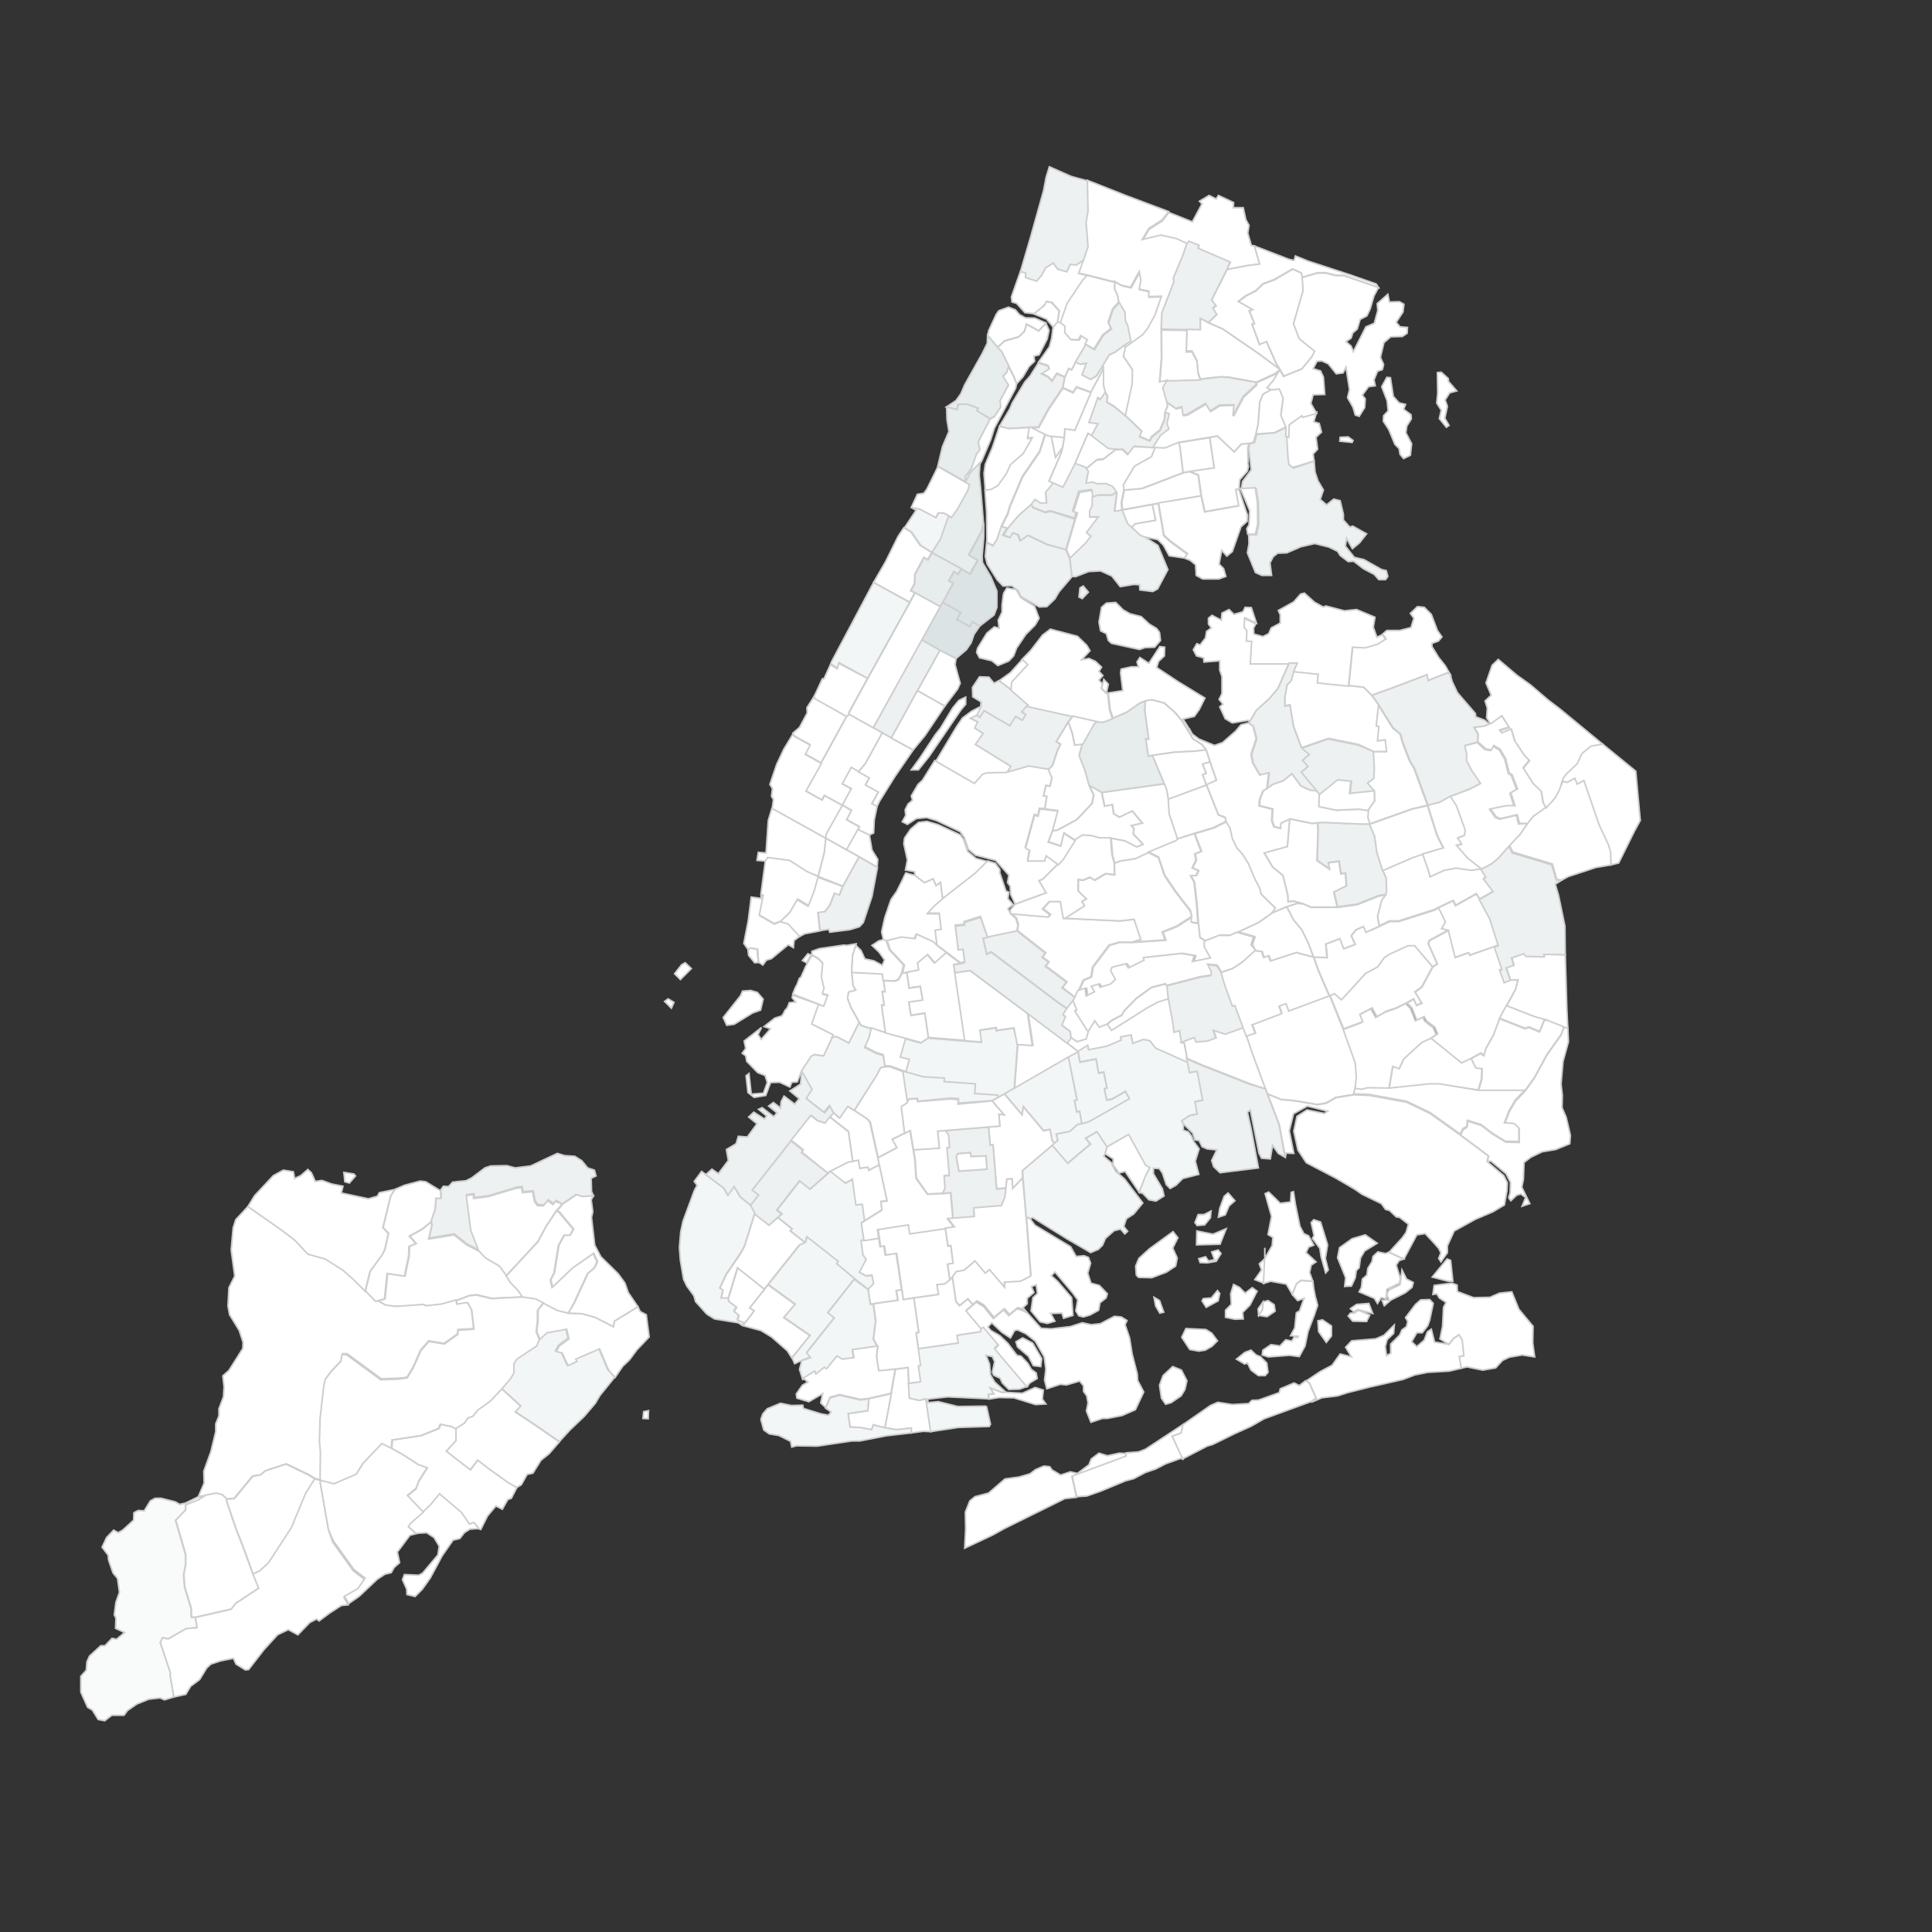 <?xml version="1.0" encoding="utf-8"?>
<!-- Generator: Adobe Illustrator 19.2.1, SVG Export Plug-In . SVG Version: 6.00 Build 0)  -->
<svg version="1.1" id="Layer_1" xmlns="http://www.w3.org/2000/svg" xmlns:xlink="http://www.w3.org/1999/xlink" x="0px" y="0px"
	 viewBox="0 0 600 600" style="enable-background:new 0 0 600 600;" xml:space="preserve">
<rect x="0" y="0" width="600" height="600" fill="#333333" stroke="none"/>
<style type="text/css">
	.st0{fill:#FFFFFF;stroke:#CECECE;stroke-width:0.5;}
	.st1{fill:#F3F6F6;stroke:#CECECE;stroke-width:0.5;}
	.st2{fill:#EDF1F1;stroke:#CECECE;stroke-width:0.5;}
	.st3{fill:#E7ECED;stroke:#CECECE;stroke-width:0.5;}
	.st4{fill:#DBE3E4;stroke:#CECECE;stroke-width:0.5;}
	.st5{fill:#F9FAFA;stroke:#CECECE;stroke-width:0.5;}
</style>
<g transform="">
	<path id="Midwood" class="st0" d="M293.6,381.5l0.8,5.5l0.9-0.1l0.7,5.5l-1.7,0.3l0.7,4.8l-1.5,1.3L291,399l0.5,3l-7.7,1.1
		l-3.3,0.5l-0.4-3l-1.6-11.3l-3.4,0.5l-0.4-2.8l-1.2,0.2l-0.4-2.8l-0.4-2.7l9.6-1.5l0.4,2.8L293.6,381.5z"/>
	<path id="Bedford" class="st0" d="M298.3,299.2l-2.1,0.3l0.4,2.5l3.1,21.1l-11.4-0.9l-1.1-7.6l-4.3,0.7l-0.7-4.2l4.3-0.6l-0.7-4.2
		l-3.5,0.5l-0.7-4.9l3.5-0.7l-0.4-2.1l3.2-2.7l2.2,2.6l3.6-3.2L298.3,299.2z"/>
	<path id="Fordham_South" class="st0" d="M342.5,113.6l0.3,0.2l-0.1,0.7l-3.9,7.3l-4.5-1.7l-1,1.7l-3.2-1.4l0.6-3.3l1.2-2.6l0.9,0.4
		l1.3-2.5l1.4,0.7l2-0.3l-1.4,3.6l2.7,1.4l1.7-1L342.5,113.6z"/>
	<path id="Borough_Park" class="st1" d="M268.6,379.1l-1,0.6l0.8,5.5l-0.9,0.1l0.6,4.5l1,1.4l-2.1,4l2.1,1.1l1.8-0.2l0.5,2.7
		l-1.7,1.7l-4.3-3.4l-5.7-4.6l0.5-0.7l-9.7-7.6l-0.4,1.7l-4.6-3.6l0.5-0.7l-4.4-3.5l1.3-1.1l-1.5-1.3l7.1-9.1l3.2,2.6l5.7-5l0.6-0.5
		l4.7,3.7l2.2-1.2l1.1,8l2-0.2L268.6,379.1z"/>
	<path id="Rugby-Remsen_Village" class="st0" d="M327.5,355.1l-0.8,0.7l-9.2,7.8l0.1,2.2l-3.1,3.3l-0.2-3l-1.6,0.1l-0.3,2.7
		l-2.9,0.3l-1.1-13.7l-0.9,0L307,350l3.5-0.3l-0.3-3.7l1.6,0.2l-3.7-4.3l1.7-1l2.1-1.2l5.5,6.5l0.4-2.5l6.3,7.5l2-0.4l0.7,3.5
		L327.5,355.1z"/>
	<path id="East_Flushing" class="st2" d="M426.6,233.4l0.3,4.9l-0.1,3.4l-2,1.5l2.1,2.4l-7.6,0.9l0.4-3.8l-4.1-0.4l-5.7,4.6
		l-1.1-1.2l-4.8-5.8l2.1-1.8l-1.7-1.9l2.1-1.8l-2.4-2l8.4-2.9l9.3,1.9L426.6,233.4z"/>
	<path id="Woodhaven" class="st2" d="M379.3,302l1.2,4.1l2.3,6.3l0.8-0.1l2.6,7l-5.8,2.1l-3.6-1.2l0.8,2.3l-2.6,1l-3.7,0.3l-0.5-1.4
		l-4,1.5l-0.7-3.5l-1.7,0.5l-0.5-3.8l-1.3-6.8l-0.4-4.1l10.4-2.7l3.3-0.5l0.1-1l-1.2-2.4l3,0.3L379.3,302z"/>
	<path id="Madison" class="st0" d="M302.1,405.2l-1.9,1.6l4.7,5.6l-0.2,1.2l-7.3,1.1l0.4,2.4l-12.6,1.8l-0.7-5l0.8-0.1l-1.5-10.7
		l7.7-1.1l-0.5-3l2.5-0.3l1.5-1.3l0.8-0.8l1.1,7.7l1.1,1.2l2.6-2.1L302.1,405.2z"/>
	<path id="Auburndale" class="st0" d="M443.3,250.1l-4.8,1.1l-13.2,4.7l-0.7-2l0.2-2.2l2.1-3l-0.1-3.1l-2.1-2.4l2-1.5l0.1-3.4
		l-0.3-4.9h4l-0.4-3.6l-2.4,0.3l0.4-4.5l-0.8-0.1l0.7-6.6l4.5,7.2l2.3,1.9l0.7,2.6l2.2,5.7l1.4,2.3L443.3,250.1z"/>
	<path id="Williamsbridge-Olinville" class="st2" d="M381.1,83.6l-4.8,9.5l1.4,1.8l-1,0.7l1.2,2l-2.6,2.5l-2.5-1.1l0,3.5l-4.2-0.1
		l-8-0.2l0.2-5.1l3.7-9.6l-0.1-1.3l3-7.2l1.2-3.5l0.6-0.8l3.2,1.3l-0.3,0.9l10,4.3L381.1,83.6z"/>
	<path id="Murray_Hill" class="st0" d="M418.9,212.9l4.6,0.5l2.5,2.5l2.1,3l-0.7,6.6l0.8,0.1l-0.4,4.5l2.4-0.3l0.4,3.6h-4l-4.7-2.2
		l-9.3-1.9l-8.4,2.9l-2.5-6.7l-1.1-6.6l-1.6,0.3v-2.5l0.7-4.1l1.3-1.3l0.8-3l7.7,0.8l-0.3,2.7L418.9,212.9z"/>
	<path id="East_Elmhurst" class="st0" d="M368.8,226.7l1.7,2.8l2.7,1.7l1.4,1.7l-3.6,0.4l-6.2,0.3l-6.9,1l-1.3,0.2l-0.8-5.5l0.9,0.2
		l-1.2-9l0.2-2.9l2-0.3l3.8,1l3.4,3l2,2.4L368.8,226.7z"/>
	<path id="Brownsville" class="st1" d="M336,349l-1.3,0.2l-2.5,2.2l-4.1,0.8l0.4,2l-1,0.8l-0.7-0.8l-0.7-3.5l-2,0.4l-6.3-7.5
		l-0.4,2.5l-5.5-6.5l3.1-1.8l16.8-9.7l2.7,13.5l-0.8,0.2l0.7,3.5l0.9-0.2L336,349z"/>
	<path id="East_New_York__x28_Pennsylvania_Ave_x29_" class="st1" d="M336,349l-0.7-3.9l-0.9,0.2l-0.7-3.5l0.8-0.2l-2.7-13.5l3-1.6
		l0.6,3.4l5-1l0.8,4.4l1.6-0.3l1,5l-0.8,0.2l0.7,3.5l1.6-0.3l4.2-2.4l1.3,2.3l-12.5,7.1L336,349z"/>
	<path id="Kensington-Ocean_Parkway" class="st0" d="M273.1,361.7l2.4,11.2l-1.9,0.2l0.3,2.6l-5.4,3.4l-0.7-5.1l-2,0.2l-1.1-8
		l-2.2,1.2l-4.7-3.7l5.7-2.9l1.4-0.2l1.8-0.3l0.4,2.5l2.6-0.3l0.2,0.9L273.1,361.7z"/>
	<path id="Parkchester" class="st0" d="M369.5,146.5l-2.1,0.3l-1-8.1l-0.5-1.2l9.8-1.6l1.4,9.5L369.5,146.5z"/>
	<path id="Erasmus" class="st0" d="M292.8,370.6l-4.7,0.2l-3.5-4.9l-0.4-5.8l-0.5-3.1l8-0.5l-0.5-5.3l2.5-0.2l1,1.4l0.3,3.9
		l-0.8,0.1l0.7,8.6l-1.6,0.1l0.3,3.8L292.8,370.6z"/>
	<path id="Cambria_Heights" class="st0" d="M486.1,296.5l0.5,16.9l0.3,6l-1.2-0.4l-5.6-2.2l-3.5-1l-8.7-3.4l2.7-5l0.8-3l-2.2,0.1
		l-1.4-4l2.4-0.8l-0.7-2.3l3.8-1.3l0.6,0.8l5.7,0.2v-0.8L486.1,296.5z"/>
	<path id="East_Flatbush-Farragut" class="st2" d="M312.4,369l-0.3,2.8l-1.1,2.7l-8.6,0.7l0.2,2.7l-6.6,0.5l-0.7-8l-2.5,0.2l0.7-1.6
		l-0.3-3.8l1.6-0.1l-0.7-8.6l0.8-0.1l-0.3-3.9l-1-1.4L307,350l0.5,5.6l0.9,0l1.1,13.7L312.4,369z M301.3,358l-3.9,0.3l-0.4,0.9
		l0.8,4.5l8.7-0.6l-0.3-4.1l-4.6,0.2L301.3,358z"/>
	<path id="Ocean_Parkway_South" class="st0" d="M280,400.6l-1.7,0.2l0.5,3l-7.6,1.1l-0.9,0.1l-0.7-4.6l1.7-1.7l-0.5-2.7l-1.8,0.2
		l-2.1-1.1l2.1-4l-1-1.4l-0.6-4.5l0.9-0.1l4.6-0.7l0.4,2.8l1.2-0.2l0.4,2.8l3.4-0.5L280,400.6z"/>
	<path id="Starrett_City" class="st0" d="M353.8,370.3l-4.4-6.5l-1.9,0.5l-1.8-2.6l0-1.8l-2.5-1.6l0.6-2.2l6.8-3.9l5.3,9.6l1.3,0.7
		l-1.4,2.7L353.8,370.3z M345.1,361.3l-0.1-0.2l0,0l-0.1-0.1L345.1,361.3z"/>
	<path id="Morrisania-Melrose" class="st2" d="M337.5,145.2l0.6,0.9l-0.7,3.6l2.1-0.3l1.2,0.5l3,0l2,0.9l1.3,1.9l-1.5,1l-4.4,0
		l-1.7,0.6l-0.6-2.3l-3.8,0.6l-1.9,6l1.2,0.4l-0.6,1.9l-7.5-2.3l-1.7,0.4l-3.8-1.5l-0.5-1.1l1.2-1.6l1.7,1.1l1.9,0l-0.3-3.3l2.4-2.9
		l3,1.3l3.8-7.4L337.5,145.2z"/>
	<path id="Elmhurst" class="st0" d="M362.9,248.3l0.3,4.6l2.6,7.7l-0.5,0.6l-8.6,3.6l-4,1.9l-4.6,0.7l-1.9,0.7l-0.7-2.7l-0.4-5.1
		l4.3,0.8l3.7,1.9l1.9-0.8l-3-3.2l0.2-1.7l-0.8-0.9l3.4-0.8l-3.1-3.7l-4,1.9l-1.8-1.1l-0.4-2.8l-2.4,0.5l-0.9-4.3l19.5-2.7l0.7,1.8
		L362.9,248.3z"/>
	<path id="Glen_Oaks-Floral_Park-New_Hyde_Park" class="st0" d="M500.3,268.6l-0.2-3.7l-0.7-2.3l-2.9-6.2l-4.7-13.7l-2.1,1.1
		L489,242l-2.5,1.3l-1.2-0.4l-1.1,2.3l1.1-3.5l0.9-1.3l3.5-3.3l1.5-3.2l2.8-2.3l3.6-0.6l10.4,8.5l1.4,15.3l-1.8,3.3l-4.9,9.9
		L500.3,268.6z"/>
	<path id="Longwood" class="st0" d="M339.4,154.5l0,2.7l-0.8,1.5v1.9h2.7l-3.7,4.9l1.4,1.1l-1.6,2.1l-5,4.8l-1.2-2.8l2.8-9.5
		l0.6-1.9l-1.2-0.4l1.9-6l3.8-0.6L339.4,154.5z"/>
	<path id="Yorkville" class="st0" d="M296.9,204.5l-0.3,1.9l1.6,5.8l-0.8,1.8l-4,5.3l-8.5-4.8l7-12.6L296.9,204.5z"/>
	<path id="Upper_East_Side-Carnegie_Hill" class="st2" d="M291.9,201.9l-7,12.6l-8.1,14.7l-2.8-1.6l-2.8-1.6l15-27.3L291.9,201.9z"
		/>
	<path id="Windsor_Terrace" class="st0" d="M272.6,359.5l0.5,2.2l-3.3,1.7l-0.2-0.9l-2.6,0.3l-0.4-2.5l-1.8,0.3l-1.3-9.2l-5.8-4.6
		l1-1.3l1.9,1.6l2.5-3.6l1.8,1.1l4.3,2.8l0.9,1L272.6,359.5z"/>
	<path id="Hammels-Arverne-Edgemere" class="st0" d="M450,417.5l1.4-1.8l1.8-1.2l1,1.6l0.5,5l-1.4,0.2l0.6,3.6l-3.8,0.9l-6.8,0.4
		l-3.9,0.8l-3.7,1.4l-10.5,2.4l-6.7,1.7l-3.1,1l-4.9,0.6l-3.3,1.4l1.6-1.2l-2.1-4.7l-1.1-0.7l4.5-3l3.6-1.9l2.5-3.5l3.5,0.9l-1.8-3
		l1.9-2l7.4-0.6l2.6-1.1l3.2-3.2l-0.2,2.6l-2,1.9l-0.6,2.2l0.4,2.8l1.3-0.7l0-2.9l2.8-2.8l0.7-1.6l1.4-1l0.4-1.6l-0.7-1.2l3.1-4.1
		l1.6-1.4l2.8-0.1l1.1,1.2l-1.1,5.2l-0.6,1.7l-1.7,2.2l-1.7,0l-1.6,2.8l1.6,1.5l2.3-2l1-2.6l1.2-0.8l1,4L450,417.5z"/>
	<path id="Rikers_Island" class="st0" d="M358.6,201l-3,0.1l-1.7,0.6l-8.7-1.9l-1-0.9l-0.6-2.1l-1.8-0.9l-0.5-2.7l0.8-4.6l1.5-1.3
		l2.9-0.2l2.3,2.3l2.1,1.2l3.5,0.9l2.5,2.3l2.3,1.4l0.9,1.2l0.3,2.5L358.6,201z"/>
	<path id="Hunts_Point" class="st2" d="M348.5,158.3l1.7,4.2l1.3,1.2l2.6,2.4l1.2,0.5l4.3,2.8l3.1,7.5l-3.2,6l-1.5,0.8l-4-0.5
		l-0.1-1.6l-1.8-0.1l-4.2,0.7l-2.6-3.3l-3.5-1.6l-3.7,0.2l-4.1,1.6l-1.1-0.1l-0.7-5.6l5-4.8l1.6-2.1l-1.4-1.1l3.7-4.9h-2.7v-1.9
		l0.8-1.5l0-2.7l1.7-0.6l4.4,0l1.5-1l-0.7,5.8L348.5,158.3z"/>
	<path id="Old_Town-Dongan_Hills-South_Beach" class="st1" d="M190.9,427.7l-4.6,5.7l-1.4,2.4l-3.5,4.1l-4.4,4.2l-3.3,3.6l-6.9-4.8
		l-6.9-4.6l1.7-1.8l-5.9-5.4l2.8-3.3l1-1.7l0-2.8l0.9-1.5l6.2-4.1l0.8-2l2.2-2l6.1-1.1l0.7,3l-3,2.2l-0.9,1.7l1.8,0.5l1.8,3.9
		l2.8-1.3l-0.4-0.7l7.4-3.2l2.8,6.6L190.9,427.7z"/>
	<path id="Jackson_Heights" class="st3" d="M357.9,234.6l3.7,8.8l-19.5,2.7l-3.9-2.1l-1.3-4.7l-1.8-4.6l1-3.6l3.6-6.4l0.8-0.6
		l2.3,0.1l2.8-1.1l4.3-1.9l4-2.8l1.8-0.7l-0.2,2.9l1.2,9l-0.9-0.2l0.8,5.5L357.9,234.6z"/>
	<path id="Flatbush" class="st0" d="M283.6,357.1l0.5,3.1l0.4,5.8l3.5,4.9l4.7-0.2l2.5-0.2l0.7,8l-1.6,0.1l2,2.6l-2.8,0.4l-11,1.6
		l-0.4-2.8l-9.6,1.5l0.4,2.7l-4.6,0.7l-0.8-5.5l1-0.6l5.4-3.4l-0.3-2.6l1.9-0.2l-2.4-11.2l-0.5-2.2l5.8-3.1l-1.4-2.6l3.8-1.9
		l1.8-0.9L283.6,357.1z"/>
	<path id="Mott_Haven" class="st2" d="M333.8,161.2l-2.8,9.5l-5.7-1.6l-5.9-2.8L317,168l-0.7-1.9l-1.6-0.6L314,167l-2.3-0.8l1.3-2.2
		l3.5-4.1l3.8-3.3l0.5,1.1l3.8,1.5l1.7-0.4L333.8,161.2z"/>
	<path id="Ocean_Hill" class="st0" d="M331.4,323.9l3.5,2.7l-3,1.6l-16.8,9.7l1-13.6l4.7,0.3l-1.5-10L331.4,323.9z"/>
	<path id="Morningside_Heights" class="st0" d="M289.4,171.6l-1.3,2.2l-1.2-0.7l-2.8,5.2l-0.1,2.9l-1.2,2.2l1.3,0.6l-1.6,3
		l-11.2-6.1l3.8-6.6l3.8-7.7l1.8-2.7l2.2,1.3l2.8,4.1L289.4,171.6z"/>
	<path id="Soundview-Bruckner" class="st0" d="M369.5,146.5l2.6,1.1l0.9,6.4l-13.2,2.3l-1.8,0.3l-9.4,1.7l-0.2-2.3l0.8-3.8l5.6-0.5
		l12.8-4.9L369.5,146.5z"/>
	<path id="Allerton-Pelham_Gardens" class="st0" d="M375.4,100.3l4.4,1.9l11.2,7.7l6.5,4.8l0,0.1L396,116l-5.9,2.7l-8.5-1.6
		l-2.4-0.1l-6.4,0.7l-0.7-1.9l-0.4-3.9l-1.5-2.9h-1.8l0.2-6.7l4.2,0.1l0-3.5L375.4,100.3z"/>
	<path id="Bath_Beach" class="st0" d="M245.9,421.7l-1.4-2.2l-4.9-4.3l-3.3-2l-5.6-1.5l0.7-0.9l2.8-3.7l-1.4-0.9l4.6-5.8l1.1-1.4
		l8.4,6.1l-3.5,4.1l8.1,5.6L245.9,421.7z"/>
	<path id="Jamaica_Estates-Holliswood" class="st0" d="M460,269.8l1.5,2.4l-0.7,0.6l3,3.9l-4.3,2.5l-1-1.7l-6.4,3.6l-0.8-1.5
		l-4.6,2.2l-1.4,0.7l-11,3.5l-2.8,0l-3.2,1.5l-0.5-3.2l1.3-5l1.2-1.6l0.3-1l-0.1-4l-1.1-2.5l9.2-4l3.2-1.1l2,5.7l0.3,1.4l4.4-2
		l3.7-0.7l4.8,0.7L460,269.8z"/>
	<path id="Hollis" class="st0" d="M459.5,279.1l3.2,5.9l2.7,8.4L464,294l-7.8,2.7l-0.2-0.8l-4.3,1.5l-2.1-8.4l-2.1-0.6l1.2-2.1
		l-2.1-4.3l4.6-2.2l0.8,1.5l6.4-3.6L459.5,279.1z"/>
	<path id="Flatlands" class="st0" d="M318.7,378.1l1.4,18.2l-3.2,1.7l-5,0.3l0,1.6l-4.7-5.5l-1.3,1.1l-3.2-3.8l-3.4,2.9L297,395
		l-1.2,1.6l-0.8,0.8l-0.7-4.8l1.7-0.3l-0.7-5.5l-0.9,0.1l-0.8-5.5l2.8-0.4l-2-2.6l1.6-0.1l6.6-0.5l-0.2-2.7l8.6-0.7l1.1-2.7l0.3-2.8
		l0.3-2.7l1.6-0.1l0.2,3l3.1-3.3L318.7,378.1z"/>
	<path id="East_New_York" class="st1" d="M368.8,329.5l0.7,3.5l2.4-0.4l1.7,9l-2.4,0.5l0.7,3.8l-2.4,0.5l-2.4,1.6l0.4,0.8l0,2.2
		l1.5,0.5l1,1.3l0.7,1.7l1.7,2.3l-1.2,3.8l1.1,4.1l-5,1.3l-2.1,2.1l-1.8,1l-1.2-1.2l-1.2-3.6l-1-1.4l-1.8-0.1l0,1.7l2.8,4.7l0.5,2.2
		L359,373l-2.2-0.4l-1.9-2l-1.1-0.3l1.9-5l1.4-2.7l-1.3-0.7l-5.3-9.6l-6.8,3.9l-3.1-4.7l-3.5,2l1.5,1.8l-7.1,6l-4.8-5.6l0.8-0.7
		l1-0.8l-0.4-2l4.1-0.8l2.5-2.2l1.3-0.2l2.3-0.7l12.5-7.1l-1.3-2.3l-4.2,2.4l-1.6,0.3l-0.7-3.5l0.8-0.2l-1-5l-1.6,0.3l-0.8-4.4l-5,1
		l-0.6-3.4l3-1.9l0.3,1.4l5.6-1.1l4.5-1.9l-0.2-1l3.3-0.6l0.5,2.6l3.3-1.2l2,0.4l1.8,2.3l9.4,4.2L368.8,329.5z"/>
	<path id="Kingsbridge_Heights" class="st0" d="M329.6,100.3l1.4,1.1l0,2l1.8,2.1l2.4,0.1l0.7-1.3l2.1,1.3l-0.7,1.3l-3.2,5.4
		l-1.3,2.5l-0.9-0.4l-1.2,2.6l-2.5-1.1l-1.5,2.3l-1.2-1.3l-2.1-1l2.4-1.5l-0.3-0.9l-3-1l3.4-4.8l0.7-2.6l0.5-3.8l1.3-1.6
		L329.6,100.3z"/>
	<path id="Norwood" class="st0" d="M349.6,108l-0.5-0.8l1.9-1.5l-1-4.9l-0.7-1.4l-0.1-2.6l-1.8-3l-0.3-1.9l-1-2.3l0.1-2.1l2.3,1.3
		l2.8,0.6l2.7-4.9l0.5,2.7l-0.5,2.8l3,0.6l-0.1,1.7l4-0.1l-2,5.8l-2.3,4.2l-1.5,1.9L349.6,108z"/>
	<path id="Manhattanville" class="st1" d="M294.7,160.2l-2.5,7.2l-2.7,4.2l-3.6-2.3l-2.8-4.1l-2.2-1.3l3.6-5.4l-1.4-0.9l2.6,0.5
		l5,2.6l0.8-1.4l1.6,0L294.7,160.2z"/>
	<path id="Grasmere-Arrochar-Ft._Wadsworth" class="st0" d="M176.5,407.8l4.4,0.2l3.9,1.1l5.7,2.9l0.3-1.7l7.3-4.5l0.7,1.5l1.9,1
		l0.9,6.9l-3.8,4l-2.3,3.1l-2.1,2l-2.4,3.5l-2-2.3l-2.8-6.6l-7.4,3.2l0.4,0.7l-2.8,1.3l-1.8-3.9l-1.8-0.5l0.9-1.7l3-2.2l-0.7-3
		l-6.1,1.1l-2.2,2l-1-2.4l0.4-3.3l0-3.3l1.8-2.4l4.4,2.3L176.5,407.8z"/>
	<path id="Queens_Village" class="st2" d="M484.9,273.4l-1.9,1.2l1,3.4l2,9.6l0.1,8.9l-6.6-0.1v0.8l-5.7-0.2l-0.6-0.8l-3.8,1.3
		l0.7,2.3l-2.4,0.8l1.4,4l-2.1,0.8l-1.4-4l0.7-0.2l-2.4-7l1.4-0.5l-2.7-8.4l-3.2-5.9l4.3-2.5l-3-3.9l0.7-0.6l-1.5-2.4l3.3-1.7
		l2.1-1.8l3.3-3.7l1,2.1l12.3,3.7l1.4,4.8L484.9,273.4z"/>
	<path id="Springfield_Gardens_North" class="st0" d="M456.8,328.6l1.5,2.9l1.9,0.2l-0.1,3.2l-1,3.6l-12.1-1.7l-3.3,0l-12.3,1.3
		l1.2-7.1l2,0.7l1.4-3l5.7-5.2l2.7-1.2l9.5,7.7L456.8,328.6z"/>
	<path id="Canarsie" class="st1" d="M343.1,358.4l-0.3,0.7l2.1,1.8l0.1,0.1l0.4,0.3v0.5l1.1,2l2.7,2.3l5.7,7.5l-2.8,3.4l-2.3,1.5
		l-0.8,2.4l1.2,1.5l-0.9,0.8l-1.3-1.5l-2,0.5l-2.7,2.4l-0.9,2.1l-1.3,1.3l-2.4,1L337,388l-5.7-3.3l-10.6-6.6l-0.7,0.3l-1.3-0.4
		l-1-12.3l-0.1-2.2l9.2-7.8l4.8,5.6l7.1-6l-1.5-1.8l3.5-2l3.1,4.7L343.1,358.4z"/>
	<path id="West_Village" class="st0" d="M256.5,260.3l-0.5,4.5l-1.9,7.4l-3.6-1.5l-5.3-3.4l-6.8-0.9l-0.7,1l-2.6-0.2l0.4-2.5
		l2.4,0.2l0.7-10.1l1.1-3.7l0.8,0.3L256.5,260.3z"/>
	<path id="East_Village" class="st0" d="M262.9,263.9l3.9,2.2l-5,9.1l-7.7-3l1.9-7.4l0.5-4.5L262.9,263.9z"/>
	<path id="Chinatown" class="st0" d="M261.7,275.3l-1.1,2.8l-1.5-0.6l-1.4,3.6l-1.6,2.1l-2.1,0.3l0.6,5.6l-4.7,0.9l-1.7,0.9
		l-3.5-3.8l-2.5-0.8l2.9-2.8l2.4-4.1l3.4,2l1.8-4.7l1.2-4.3L261.7,275.3z"/>
	<path id="Pelham_Bay-Country_Club-City_Island" class="st0" d="M408.1,143.2l-6.7,2l-1.4-1.1l-0.3-2.1l-0.4-6.9l0.9,0.3l0.2-3.9
		l3.9-2.8l0.3,0.5l4.3-1.2l-0.9,3l1.7,0.5l0.7,2.7l-1.7,1.6l0.5,3.7l-1.4,1.5L408.1,143.2z M390,134.8l0.7-3.1l0.5-6.8l1-2.5
		l2.7-1.5l2.4-0.3l1.2,2.9l-0.7,5.3l1.6,3.8l-3.7,1.8L390,134.8z M430.7,117.2l1.1,0.1l0.9,5.8l1.8,2l2,0.5l-0.6,1.5l2.3,1.7
		l0.1,1.3l-1.4,2.2l-0.3,2.1l1.8,3.4l-0.4,3.6l-2.1,1l-1.1-1.3l-0.3-1.8l-1.3-1.3l-1.9-4.6l-1.7-2.6l0.1-1.7l1.4-1.5l-0.3-3.1
		l-1.7-4.4L430.7,117.2z M450.2,122l-1.4,2.2l0.7,2l-0.8,3.7l1.3,2.2l-0.8,0.6L447,130l0.6-2.6l-1.4-2.2l0.3-3.1l-0.1-6.4l1.2-0.1
		l2.2,2v0.8l2.6,3L450.2,122z"/>
	<path id="Woodlawn-Wakefield" class="st0" d="M389.6,76.4l1.6,5.6l-3.9,0.5l-6.2,1.2l1-2.3l-10-4.3l0.3-0.9l-3.2-1.3l-0.6,0.8
		l-3.1-1.3l-4.9-1.1l-5.8,1.4l2.1-3.5l4.1-2.6l2-2.6l7.3,2.9l3-5.6l-0.8-0.8l3-1.8l2.2,1.1l0.7-1.1l4.7,2.2l-0.1,1.6l3.1,0l0.8,3.7
		l1,1.8l-0.4,2.4l1.1,3.8L389.6,76.4z"/>
	<path id="Old_Astoria" class="st2" d="M310.2,211.4l3.7,2.7l5.5,4.8l-0.4,0.4l-1.6,1.9l1.3,0.8l-1.1,1.8l-2.1-1.2l-1.8,2.9l-8-4.7
		l-1.3,2.1l-1.1-0.8l1.3-2.7l0.1-1.4l-2.6-1.6l-0.1-2.9l2.2-3.3l2.9,0.1l1.6,1.9L310.2,211.4z"/>
	<path id="Astoria" class="st2" d="M333.1,222.4l-1.4,1.8l-3.7,6.1l1.3,0.8l-1,2.1l-1.5,4.6l-1.3,1.2l-6.1-1l-7,2l1.3-2.1l-11-6.8
		l2.4-3.4l-2.6-1.7l0.9-1.9l-2.3-1.1l2.1-1l1.1,0.8l1.3-2.1l8,4.7l1.8-2.9l2.1,1.2l1.1-1.8l-1.3-0.8l1.6-1.9L333.1,222.4z"/>
	<path id="Stuyvesant_Town-Cooper_Village" class="st0" d="M270,259.3l0.8,4.7l1.8,2.9l-0.2,2.4l-5.7-3.3l-3.9-2.2l3.5-6.3
		L270,259.3z"/>
	<path id="Dyker_Heights" class="st0" d="M241.5,378.1l4.4,3.5l-0.5,0.7l4.6,3.6l-1.8,0.8l-9.8,12.3l-1.1,1.4l-8.3-6.6l-2.9,9.5
		l-2.2,0l0.6-2.5l-1-0.6l2-4.3l4.5-6.6l1.2-2.2l3.2-10.2l4.5,3.5L241.5,378.1z"/>
	<path id="Bensonhurst_West" class="st1" d="M265.4,397.1l-8.2,10.4l2,1.6l-8.6,10.8l1.2,1.5l-2.7,1l-2.3,1.1l-0.8-1.8l5.6-7
		l-8.1-5.6l3.5-4.1l-8.4-6.1l9.8-12.3l1.8-0.8l0.4-1.7l9.7,7.6l-0.5,0.7L265.4,397.1z"/>
	<path id="West_New_Brighton-New_Brighton-St._George" class="st2" d="M184.3,371.4l-3.7,0.2l-1.7-0.6l-4.3,2.9l-1.9-1.1l-0.8,1
		l-1.6-1.2l-1.4,1.6l-1.8-0.1l-0.9-1.2l-0.6-3.1l-3.2,0.3l-0.2-1.6l-1.7,0.2l-8.6,2.6l-4.6,0.6l-0.1-1.2l-2.2,0.3l1.4,10.8l2.5,6.5
		l-3.9-2l-3.9-3.1l-7.9,1.3l1-4.2l-0.3-1.1l1.3-3.9l0.3-3.5l1.5,0.1l-0.1-2.4l0.8-1.1h0l1.6,0.1l1.3-1.4l0,0l0.7,0h0h0l0.3-0.1l0,0
		h0v0h0l0,0l3.1-0.3l1.8-0.9l4.1-3.1l1.8-0.6l5-0.1l2.6,0.7l4.8-0.6l8.3-3.9l2.3,0.7l3.1,0.2l2.2,1.4l1.8,2.2l2.1,0.7l0.5,1.8
		l-1.5,0.7l0.1,4.1L184.3,371.4z"/>
	<path id="New_Brighton-Silver_Lake" class="st0" d="M174.6,373.9l-1.8,2.1l-3.2,4.8l-2.5,4.7l-9.9,10.7l-2.2-3l-4.3-2.5l-2-2.1
		l-2.5-6.5l-1.4-10.8l2.2-0.3l0.1,1.2l4.6-0.6l8.6-2.6l1.7-0.2l0.2,1.6l3.2-0.3l0.6,3.1l0.9,1.2l1.8,0.1l1.4-1.6l1.6,1.2l0.8-1
		L174.6,373.9z"/>
	<path id="Westerleigh" class="st0" d="M133.8,379.5l0.3,1.1l-1,4.2l7.9-1.3l3.9,3.1l3.9,2l2,2.1l4.3,2.5l2.2,3l1.3,2l2.4,2.5
		l1.4,2.1l-9.7,0.4l-4.6-1.1l-2.2,0.2l-4,1.5l-4.7,1.3l-4.7,0.5l-0.8-0.4l-8.5,0.6l-3.3-0.4l-2.5-1.4l2.2-0.6l0.8-7.9l5.4,0.8
		l1.3-6.3l0.1-2.9l2.1-0.9l-2-2.3l4.1-2.3L133.8,379.5z"/>
	<path id="University_Heights-Morris_Heights" class="st2" d="M330.6,117.1l-0.6,3.3l-4.4,6.5l-3.1,5.7l-2.5,0.1h-0.2l-6.5,0.4
		l-2.9-0.7l3.2-5.4l0.8-1.9l3.9-6.5l1.6-1.8l2.6-4.1l3,1l0.3,0.9l-2.4,1.5l2.1,1l1.2,1.3l1.5-2.3L330.6,117.1z"/>
	<path id="Bayside-Bayside_Hills" class="st2" d="M450.3,209.3l0.7,2.4l1.6,3.4l5.6,6.5l0.1,1l2.8,1.1l1.4,1.2l-1.6,0.7l-3.1,0.4
		l1.2,2l-0.1,2.5l-3.8,1l0.6,2.6l-0.1,1.9l1.6,3.1l2.8,4.1l-3.4,1.8l-6.1,2.3l-3.4,1.9l-3.6,0.9l-4.2-11.5l-1.4-2.3l-2.2-5.7
		l-0.7-2.6l-2.3-1.9l-4.5-7.2l-2.1-3l6.4-2.3l10.8-4.1l0.3,1.8l6.1-2.4L450.3,209.3z"/>
	<path id="East_Concourse-Concourse_Village" class="st0" d="M326.5,135.5l1.3,6.5l2.2-3.1l-0.3,1.5l-3.9,9l1.3,0.6l-2.4,2.9
		l0.3,3.3l-1.9,0l-1.7-1.1l-1.2,1.6l-3.8,3.3l-3.5,4.1l-1.8-0.6l1.9-3.8l0.7-2.4l3.9-9.2l5.3-7.7l1.7-5.3L326.5,135.5z"/>
	<path id="North_Corona" class="st0" d="M374.6,232.9l1.2,3.7l-2.3,0.7l1.1,2.9l-1.1,0.4l1.2,3.2l-11.8,4.5l-0.6-3.1l-0.7-1.8
		l-3.7-8.8l6.9-1l6.2-0.3L374.6,232.9z"/>
	<path id="Kew_Gardens_Hills" class="st0" d="M409.1,255.6l0.2,1.7l-0.3,10l3.8,2.6l-0.4-1.9l3.4-0.5l0.6,3.9l1.4-0.2l0.3,4
		l-3.9,1.9l1.1,4.6l-8.2,0l-2.6-1.1l-2.8-0.8l-1.7,0.2l-0.1-2.2l-1.5-6l-3.2-2.6l-2.6-4.4l7.2-2l0.7-8.5l6.8,1.4L409.1,255.6z"/>
	<path id="Pomonok-Flushing_Heights-Hillcrest" class="st2" d="M425.3,255.9l1.6,3.7l0.7,5l1.8,5.7l1.1,2.5l0.1,4l-0.3,1l-2.1,0.3
		l-6.8,2.7l-6,0.8l-1.1-4.6l3.9-1.9l-0.3-4l-1.4,0.2l-0.6-3.9l-3.4,0.5l0.4,1.9l-3.8-2.6l0.3-10l-0.2-1.7l1.5-0.1l11.5,0.5
		L425.3,255.9z"/>
	<path id="North_Side-South_Side" class="st0" d="M284.2,271.9l2.9,2.2l2.7-1.2l0.9,2.1l1.4-1l0.6,4.7l1-0.1l-3.4,2.9l-2.1,2.3h3.6
		l0.6,5l-1.9,0.3l0.6,4.6l-1.5-1l-5.2-2.4l-0.5,1.4l-4.3-0.5l-4.4,1.1l-0.8-0.3l-0.6-2.6l1-4.5l1.9-5.5h0l0.6-0.9l1.3-1.8l0-0.1
		l0.2-0.4l0.1-0.2l1.7-3.4l0-0.1l0.7-1.4L284.2,271.9z"/>
	<path id="Lower_East_Side" class="st2" d="M254.7,289l-0.6-5.6l2.1-0.3l1.6-2.1l1.4-3.6l1.5,0.6l1.1-2.8l5-9.1l5.7,3.3l-1.7,9
		l-2.7,8.1l-1.2,1.3l-2.9,0.9l-6.3,0.8l-0.3-0.9L254.7,289z"/>
	<path id="Greenpoint" class="st0" d="M306.8,267.6l-3.9,3.8l-9.2,7.2l-1,0.1l-0.6-4.7l-1.4,1l-0.9-2.1l-2.7,1.2l-2.9-2.2l-0.2-1.2
		l-2.8-0.5l0.6-3.1l-1.1-5l0-0.2l0.2-1.6l1.9-2.8l2.5-2.1l2.6-0.3l3.4,1l6.9,3.2l1.1,1.5l1.2,3.6l2.6,2.2L306.8,267.6z"/>
	<path id="Spuyten_Duyvil-Kingsbridge" class="st0" d="M336.8,80.7l-1.6,4.3l2.7,0.6l-1.3,1.4l-4.9,7.3l-2.1,6l-1.2-0.3l0.6-3.5
		l-2.3-2.6l-1.7-0.3l-0.5,1.1l-3.3,2.7l-2.9-0.3l-2.6-2.9l-1.4-0.4h0l-0.2-1.6l2.8-7.9l1.6,0.3l0,1.5l3.4,1.1l1.6-1.8l1.2-2.3
		l2.4-1.5l1.4,1.9l2.8,0.8l1.1-2.3l1.8,0.2L336.8,80.7z"/>
	<path id="Sunset_Park_East" class="st2" d="M257.2,364.3l-5.7,5l-3.2-2.6l-7.1,9.1l1.5,1.3l-1.3,1.1l-2.6,2.3l-4.5-3.5l-1.4-2.5
		l2.5-3.2l-2-1.5l12.2-15.5l3.8,3l-0.5,0.7L257.2,364.3z"/>
	<path id="Marble_Hill-Inwood" class="st0" d="M315.7,119.2l-0.8-2.3l-1.6-3.1l-2.2-4.5l-1.3-1.4l2.2-2l4.3-1.2l1.8-1.7l0.7-2.3
		l3.8,2.1l2.2-2.4l1,2.2l-0.6,2.7l-2.5,4.9l-1.6,0.4l0.2,1.6l-1.7,1.6l-1.9,3.2L315.7,119.2z M328.4,100l-1.3,1.6l-2.1-2.5l-3.9-1.6
		l3.3-2.7l0.5-1.1l1.7,0.3l2.3,2.6L328.4,100z"/>
	<path id="Washington_Heights_North" class="st3" d="M309.8,107.8l1.3,1.4l2.2,4.5l-0.5,1.7l-1.2,1.3l1.7,2.7l-2.6,4.8l0.2,2l-2,3
		l-1.4,0.8l-4.3-2.5l0.5-0.7l-3.5-1.3l-2.7,0.1l-0.3,1.6l-3.3-0.8l3-2l1.5-2.1l1.2-2.8l5.5-9.8l1.5-3.1l0.1-2.5L309.8,107.8z"/>
	<path id="Steinway" class="st0" d="M342,213.8l1.5,1.5l0.5,0.1l0.6,5.3l0.9,2.5l-2.8,1.1l-2.3-0.1l-7.5-1.7l-14-3.1l0.4-0.4
		l-5.5-4.8l0.2-2.3l5-5.4l-1.7-1.6l2.8-2.9l3.7-4.8l2.4-1.8l8.4,2.2l2.9,2.8l1,1.7l-2.6,2.8l2.3-0.4l2,0.9l1.9,1.8l-0.8,1.3l1.2,1.3
		l-1.2,1.4l1,1.2L342,213.8z"/>
	<path id="Mott_Haven-Port_Morris" class="st2" d="M336.4,182l1.6,1.9l-1.9,2l-1-0.5l0.3-2.8L336.4,182z M331,170.7l1.2,2.8l0.7,5.6
		l-4,4.7l-1.3,2.2l-2.5,2.4l-2.3,0.1l-5.7-3.2l-0.9-1.9l-2-1.5l-2.7,0.1l-1.8-1.9l-3.1-4.9l-0.6-2.4l0.4-4.3l1.9,1l1.2-1.9l1.4-4.2
		l1.8,0.6l-1.3,2.2l2.3,0.8l0.8-1.5l1.6,0.6l0.7,1.9l2.4-1.7l5.9,2.8L331,170.7z"/>
	<path id="Central_Harlem_North-Polo_Grounds" class="st3" d="M305.4,162.3l-0.6,2.7l-4,7.3l2.8,1.6l-2.4,4.3l-2.8-1.6l-9-5l2.7-4.2
		l2.5-7.2l0.8,0.5l1.9-2.7l3.2-5.8l0.5-1.7l-1.3-0.7l1.4-2.9l3.7-3.8l-0.5,1.1l-0.2,3.3l0.5,4.9L305.4,162.3z"/>
	<path id="Queensbridge-Ravenswood-Long_Island_City" class="st0" d="M304.8,218l-0.1,1.4l-1.3,2.7l-2.1,1l2.3,1.1l-0.9,1.9l2.6,1.7
		l-2.4,3.4l11,6.8l-1.3,2.1l-5.7,0.2l-1.4,0.4l-2.6,2.9l-12.3-7.1l6.4-10.7l1.9-2.8l2.8-2.1l2.9-1.5L304.8,218z"/>
	<path id="Cypress_Hills-City_Line" class="st0" d="M366.9,323.8l0.9,0.2l0.9,4.8l0.2,0.8l-0.6,0.1l-9.4-4.2l-1.8-2.3l-2-0.4
		l-3.3,1.2l-0.5-2.6l-3.3,0.6l0.2,1l-4.5,1.9l-5.6,1.1l-0.3-1.4l-3,1.9l-3.5-2.7l1.3-1.7l1.8,1.3l2.8-0.8l0.7-2.4l2.1-3.4l1.4,2.1
		l2.5-1l1.3,1.9l11.1-7l3.3-1.8l3.2-1l1.3,6.8l0.5,3.8l1.7-0.5L366.9,323.8z"/>
	<path id="New_Dorp-Midland_Beach" class="st0" d="M173.7,447.8l-3.2,3.7l-2.5,2l-2.5,4l-1.8,0.4l-1.8,3.2l-1.5,0.9l-2.9-1.7l-6-4.3
		l-3.2-2.5l-2.3,3l-7.5-5.8l3-3.3l0-3.8l2.7-1.7l1.1-1.6l1.6-0.6l1.5-1.9l3.9-2.8l3.5-3.7l5.9,5.4l-1.7,1.8l6.9,4.6L173.7,447.8z"/>
	<path id="Van_Cortlandt_Village" class="st0" d="M346.2,87.5l-0.1,2.1l1,2.3l0.3,1.9l-1.9,2.1l-1.4,4.2l0.9,1.9l-2.5,1.9l-2.8,4.5
		l-2.7-1.6l0.7-1.3l-2.1-1.3l-0.7,1.3l-2.4-0.1l-1.8-2.1l0-2l-1.4-1.1l2.1-6l4.9-7.3l1.3-1.4l7.8,2L346.2,87.5z"/>
	<path id="Co-op_City" class="st0" d="M404.5,86.1l0.3,4l-3,10.4l1.8,4.6l4.8,3.9l-0.9,1.7l-3.1,3.8l-5.7,2.3l-1.2-2.1l-1-1.5
		l-3.1-7l-2.2,0.9l-2.3-6.3l0.7-0.3l-1.6-3.9l1-0.4l-4.4-2.5l2.4-1.8l3-1.5l2.3-2.2l3.5-1.3l5.7-3.3l2.7,1.2L404.5,86.1z"/>
	<path id="Bay_Ridge" class="st1" d="M219.1,364.7l5.6,4.2l1.3,2.2l1.9-2.7l2,3.3l3.1,2.5l1.4,2.5l-3.2,10.2l-1.2,2.2l-4.5,6.6
		l-2,4.3l1,0.6l-0.6,2.5l2.2,0l0.2,0.9l2.4,1.8l-0.8,1.3l1.5,1.2l-0.4,1.5l2.2,0.9l-0.7,0.9l-1.2-0.8l-7.4-1.2l-2.4-1.5l-3.5-3.9
		l-0.5-1.8l-2.2-3l-1-2.1l-1-5.9l-0.3-4l0.4-4.8l0.7-3.3l3.5-9.5l0.9-1.7l-0.9-1.2l2.3-3.1L219.1,364.7z"/>
	<path id="Sunset_Park_West" class="st2" d="M258.8,345.6l-1,1.3l-1.5,1.9l-2.4-0.8l-2-1.6l-6.1,7.7l-12.2,15.5l2,1.5l-2.5,3.2
		l-3.1-2.5l-2-3.3l-1.9,2.7l-1.3-2.2l-5.6-4.2l1.9-1.7l2,1.4l3.1-4.1l-0.6-3.4l3-1.8l0.7-2.3l2.8,0.2l3-4.1l-2.6-2.1l1.6-1.5
		l3.3,2.1l0.7-0.9l-2.5-2.1l1.1-0.5l3.6,2.8l1-1.2l-2.6-2.1l1.5-1.1l2.2,1.7l0.2-2l0.9-1.7l3.3,2.5l1.4-1.7l-2.9-2.4l3.3-2.1
		l0.4-3.8l0.1-0.2l3.3,5.8l-1.8,2.8l5.5,4.3l1.7-2.1L258.8,345.6z"/>
	<path id="SoHo-TriBeCa-Civic_Center-Little_Italy" class="st0" d="M254.1,272.2l-1.2,4.3l-1.8,4.7l-3.4-2l-2.4,4.1l-2.9,2.8l-2,0.7
		l-4.7-2.7l1.2-6.2l-0.6-0.1l1.4-10.5l0.7-1l6.8,0.9l5.3,3.4L254.1,272.2z"/>
	<path id="Battery_Park_City-Lower_Manhattan" class="st0" d="M250.5,299l-1.3-0.7l1.7-2.1l0.9,0.4L250.5,299z M242.3,286.2l2.5,0.8
		l3.5,3.8l-1.7,1.3l-0.2,2.2l-1.6-0.9l-5.2,4.3l-1.6,0.5l-1.1,1.5l-1.3-0.9l-0.3-4l-2.1-0.4l-0.7,0.7l-1.5-2.1l1.4-7.2l0.9-7.2
		l3,0.4l0.1-1l0.6,0.1l-1.2,6.2l4.7,2.7L242.3,286.2z"/>
	<path id="Clinton" class="st0" d="M253,216l0,0.7l10,5.6l-8,14.6l-5-2.8l1.5-2.9l-4.9-2.7l-0.4-0.8l2.1-1.8l2.4-4.5l-0.1-1.6
		L253,216z"/>
	<path id="Baisley_Park" class="st0" d="M444.3,322.5l-2.7,1.2l-5.7,5.2l-1.4,3l-2-0.7l-1.2,7.1l-6.8-0.1l-1.8,0.5l-2.1-0.3l0.4-3.5
		l-0.3-4.5l-3.8-10.6l5.9-2.2l-0.9-2.3l3.8-2l1.5,2.7l3-1.7l3-1l3.3-1.6l1.5,1.5l1.5,3.8l2.3-1.1l0.7,1.3l2.6,2l0.9,2.1L444.3,322.5
		z"/>
	<path id="South_Jamaica" class="st0" d="M444.9,300.2l-3.4,6.3l-2.1,1.5l2.1,3.5l-1.7,0.7l-0.8-2l-2.1,1.2l-3.3,1.6l-3,1l-3,1.7
		l-1.5-2.7l-3.8,2l0.9,2.3l-5.9,2.2l-4.3-10.4l1.5-0.7l2.2,1.9l7.5-8.2l3.7-2l2.1-2.9l1.7-1.1l5.7-2.6h2L444.9,300.2z"/>
	<path id="Ozone_Park" class="st0" d="M387.2,321.7l1.7,5.2l4.2,11.3l-5.1-1.7l-15-5.9l-4.3-1.9l-0.9-4.8l-0.9-0.2l4-1.5l0.5,1.4
		l3.7-0.3l2.6-1l-0.8-2.3l3.6,1.2l5.8-2.1L387.2,321.7z"/>
	<path id="Georgetown-Marine_Park-Bergen_Beach-Mill_Basin" class="st0" d="M319.9,378.5l1.5,2l11.1,6.7l1.7,3l2.5-0.2l1.3,0.5
		l0.7,1.8l-0.9,3.1l1,3.1l2.6,0.7l2.5,2.6l-0.4,1.3l-1.9,1.5l-0.4,2.3l-2.7,1.5l-2.1,0.6l-1.4-0.4l-0.9-1.5l0.6-3.4l-1.6-2.2
		l-5.5-6.5l-1.1,1.2l2,1.8l4.3,5l0.4,5.5l-2.9,0.9l-0.5-1.6l-3.5,0.1l1.3,2.4l-2.3,0.7l-2.3-0.5l-2.8-3.4l0.6-4.1l1.4-1.3l-0.4-2.7
		l-1.5,0.6l0.8,1.8l-2.1,1.8v1.7l-1.3,1.2l1.4,1.7l-1.5-1.3l-1.6-0.4l-2.5,2.1l-1.6-1.8l-3.2,2.7l-3.1-3.8l-2.2-1.3l-1.3,1.1
		l-1.5-1.8l-2.6,2.1l-1.1-1.2l-1.1-7.7l1.2-1.6l2.4-0.4l3.4-2.9l3.2,3.8l1.3-1.1l4.7,5.5l0-1.6l5-0.3l3.2-1.7l-1.4-18.2L319.9,378.5
		z"/>
	<path id="Brighton_Beach" class="st0" d="M282.2,429.6l0.3,4.6l3.1,0.7l2-0.5l1.5,10.2l-2.4-0.1l-3.7,0.5l0-1.5l-4.6,0.5l-3.6-0.6
		l2-10.7l1.3-7.5l3.9-0.5L282.2,429.6z"/>
	<path id="Bensonhurst_East" class="st1" d="M269.6,400.5l0.7,4.6l0.9-0.1l0.7,5.3l-0.7,5.6l1.3,2.5l-7.8,1.1l0.4,2.5l-3.6,0.5
		l-1.7-1l-3.2,4l-0.7-0.5l-2.6,2.1l-0.4-0.9l-3.6,2.2l-1-3.1l0.7-2.7l2.7-1l-1.2-1.5l8.6-10.8l-2-1.6l8.2-10.4L269.6,400.5z"/>
	<path id="West_Farms-Bronx_River" class="st0" d="M367.4,146.8l-12.8,4.9l-5.6,0.5l-0.1-1.8l3.4-5.7l5.3-3l1.1-2.8l3.1,0.1l4.1-1.7
		l0.5,1.2L367.4,146.8z"/>
	<path id="Sheepshead_Bay-Gerritsen_Beach-Manhattan_Beach" class="st1" d="M319.1,430.5l-2.5,0.9l-3.3,0.1l-2-2l-0.7-1.5l-2-0.9
		l-0.4-1l0.7-3.2l-0.7-1.6l-2-0.4l1.1,2.7l0.3,3.4l1.3,2.2l3.4,3.1l-1.1,0.1l-3.7-1.4l1.1,1.8l-1.7,0.2l0.1,1.4l-12.7-0.6l-6.2,0.7
		l0.1,1.1l3.2-0.3l6,1.5l8.6-0.1l0.4,0.2l1.2,5.4l-0.4,0.7l-9.6,0.3l-8.6,1.3l-1.5-10.2l-2,0.5l-3.1-0.7l-0.3-4.6l3.6-0.5l-0.7-4.9
		l0.7-0.1l-0.7-5.2l12.6-1.8l-0.4-2.4l7.3-1.1l0.2-1.2l0.7-0.5l4.7,5.6l-1.2,1.1L319.1,430.5z"/>
	<path id="Homecrest" class="st0" d="M283.8,403.1l1.5,10.7l-0.8,0.1l0.7,5l0.7,5.2l-0.7,0.1l0.7,4.9l-3.6,0.5l-0.3-4.9l-3.9,0.5
		l-5.2,0.8l-0.7-4.5l0.4-3.2l-1.3-2.5l0.7-5.6l-0.7-5.3l7.6-1.1l-0.5-3l1.7-0.2l0.4,3L283.8,403.1z"/>
	<path id="West_Brighton" class="st0" d="M274.8,443.4l-3.6-0.9l-0.5,1.5l-3.8-0.7l-2.9-0.1l-0.6-4.2l6.1-0.9l0.3-3.7l7-1.6
		L274.8,443.4z"/>
	<path id="Westchester-Unionport" class="st0" d="M387.8,137.7l-0.3,1.5l0.1,4.4h0l-0.1,0.1l0.2,1.2l-0.3,1.4L385,149l-0.2,2.8
		l-0.9,0.2l0.9,5l-10.6,1.9l-1.1-5l-0.9-6.4l-2.6-1.1l7.5-1.1l-1.4-9.5l2.4-0.4l5.2,4.9l2.2-2.4L387.8,137.7z"/>
	<path id="Oakwood-Oakwood_Beach" class="st0" d="M141.6,443.6l0,3.8l-3,3.3l7.5,5.8l2.3-3l3.2,2.5l6,4.3l2.9,1.7l-1.7,3.3l-1.1,0.4
		l-1.7,3l-2-1l-2.6,3.1l-2.1,4.2l-0.6-0.2l-1.4-1.7l-1.4,0.5l-2.5-3.6l-6.8-5.8l-2.7,3.3l-2.4,2.3l-5-5.2l2.7-2.2l0.8-2.2l2.7-4.3
		l-2.8-1l-4.6-3l-3.6-2l0.2-2.7l9.1-1.4l5.4-2.2l0.5-1.3l3.4,0.7L141.6,443.6z"/>
	<path id="Fort_Greene" class="st0" d="M274.4,304.5l0.5,3.4H274l0.6,4.2h-0.8l1.2,8.6l-4.4-1.2l-3.2-1.1l-0.6-1l-2.6-4.7l-1-2.7
		l0.3-2l2.2-0.6l-0.8-1.4l-0.4-4.1l9.5,0.5L274.4,304.5z"/>
	<path id="Grymes_Hill-Clifton-Fox_Hills" class="st0" d="M176.5,407.8l-3.4-0.8l-4.4-2.3l-2.3-1.2l-4.1-0.6l-1.4-2.1l-2.4-2.5
		l-1.3-2l9.9-10.7l2.5-4.7l3.2-4.8l0.7,0.3l4.5,5.4l-1.1,1.9l-1.8,0l-1.7,3.1l-1.4,8.6l-1.1,2.1l0.5,2.3l6.3-6l6.5-4.5l1.2,2.6
		l-0.9,1.9l-2.1,1.8l-4.2,9.1L176.5,407.8z"/>
	<path id="Stapleton-Rosebank" class="st0" d="M184.3,371.4l-0.7,1.2l0.5,3.7l-0.4,1.8l1,8.6l1.9,3.6l5.4,5.3l2.1,2.9l1,2.9l3,4.4
		l-7.3,4.5l-0.3,1.7l-5.7-2.9l-3.9-1.1l-4.4-0.2l1.9-3.2l4.2-9.1l2.1-1.8l0.9-1.9l-1.2-2.6l-6.5,4.5l-6.3,6l-0.5-2.3l1.1-2.1
		l1.4-8.6l1.7-3.1l1.8,0l1.1-1.9l-4.5-5.4l-0.7-0.3l1.8-2.1l4.3-2.9l1.7,0.6L184.3,371.4z"/>
	<path id="Prospect_Heights" class="st0" d="M275,320.7l6.4,1.7l-1.6,5.7l2.8,0.7l-1.1,4l-1.1-0.3l-4-1.5l-1.6,0l-0.5-3.5l-2.1-0.6
		l-3.7-1.9l1.4-3.1l0.6-2.7L275,320.7z"/>
	<path id="Park_Slope-Gowanus" class="st1" d="M270.5,319.5l-0.6,2.7l-1.4,3.1l3.7,1.9l2.1,0.6l0.5,3.5l-1.3,0.3l-1.2,2.3l-6.8,10.7
		l-0.4,0.1l-1.8-1.1l-2.5,3.6l-1.9-1.6l-1.3-2.3l-1.7,2.1l-5.5-4.3l1.8-2.8l-3.3-5.8l2.9-4.5l1-0.5l2.9,0.4l2.7-5.8l1.4-0.2l3.8,2
		l3.2-6.4l0.6,1L270.5,319.5z"/>
	<path id="Crown_Heights_North" class="st1" d="M316,324.3l-1,13.6l-3.1,1.8l-2.1,1.2v-0.7l-7.2-0.5l0.2-3l-9.7-0.7l0.1-1.1
		l-6.6-0.4l-5.3-1.5l1.1-4l-2.8-0.7l1.6-5.7l4.7,1.3l2.2-1.5l11.4,0.9l5.2,0.4l-0.5-3.7l5.1-0.8l0.1,0.9l5.4-0.8L316,324.3z"/>
	<path id="Fresh_Meadows-Utopia" class="st0" d="M441.8,265.3l-3.2,1.1l-9.2,4l-1.8-5.7l-0.7-5l-1.6-3.7l13.2-4.7l4.8-1.1l3,9.4
		l1.9,3.8L441.8,265.3z"/>
	<path id="Bellerose" class="st0" d="M500.3,268.6l-4.7,0.8l-8.5,2.8l-2.1,1.1l-1.5-0.2l-1.4-4.8l-12.3-3.7l-1-2.1l3.3-3.5l2.4-3.5
		l1.8-2.2l3.9-2.8l2.7-3l1.4-2.6l1.1-2.3l1.2,0.4l2.5-1.3l0.7,1.8l2.1-1.1l4.7,13.7l2.9,6.2l0.7,2.3L500.3,268.6z"/>
	<path id="Stuyvesant_Heights" class="st0" d="M319.1,314.7l1.5,10l-4.7-0.3l-1-5.2l-5.4,0.8l-0.1-0.9l-5.1,0.8l0.5,3.7l-5.2-0.4
		l-3.1-21.1l4.7-0.7L319.1,314.7z"/>
	<path id="East_Williamsburg" class="st0" d="M313.9,283.8L313.9,283.8l1.6,1.5l0.6,2l-0.3,1.9l-9.1,1.9l-2.2-6.5l-5.1,1.6l0.2,0.8
		l-2.9,0.3l0.9,7.4l1.5-0.2l0.5,4.1l-1.3,0.4l-4.5-3.4l-2.8-2.1l-0.6-4.6l1.9-0.3l-0.6-5h-3.6l2.1-2.3l3.4-2.9l9.2-7.2l3.9-3.8
		l2.4,0.7l1.4,1.9l0,1.1l1.9,5.6l0.9,0.4l-0.3,2l1.6,1.8l-1.6,1.3L313.9,283.8z"/>
	<path id="Ridgewood" class="st0" d="M330.8,285.2l17,0.8l4.5-0.5l2.1,6.3l-2.8,0.8l-4.1,0l-3.1,0.9l-5.1,6.8l-0.5,3l-2.4,1.1
		l-1.4,3.1l-1,2.3l-4-3.1l1.4-1.8l-6.6-4.9l1-1.3l-2-1.5l1-1.3l-8.8-6.9l0.3-1.9l-0.6-2l-1.6-1.4l11.6,1l0.6-0.7l-2.3-1.8l2.1-2.3
		l3.5,0l0.9,5.2L330.8,285.2z"/>
	<path id="East_Harlem_South" class="st4" d="M304.3,194.4l-1.8,2.6l-0.9,2.6l-1.5,2.2l-3.2,2.7l-5-2.6l-5.6-3.2l5.7-10.3l0.8-1.4
		l5.6,3.1l-1.2,2.2l4,2.2l0.8-1.5L304.3,194.4z"/>
	<path id="East_Harlem_North" class="st4" d="M304.3,194.4l-2.3-1.3l-0.8,1.5l-4-2.2l1.2-2.2l-5.6-3.1l3.2-5.9l-1.4-0.7l1.6-2.9
		l1.4,0.7l0.9-1.6l2.8,1.6l2.4-4.3l-2.8-1.6l4-7.3l0.6-2.7v4.5l-0.5,5.8l0.1,2l2.6,4.4l1.9,4.5v5l-0.9,2.4L304.3,194.4z"/>
	<path id="Bushwick_North" class="st2" d="M333.9,309.8l-0.5,0.8l-2,2.6l-2.8-1.9l-20.8-15.7l-1.4,0.7l-1.1-5l1.4-0.3l9.1-1.9
		l8.8,6.9l-1,1.3l2,1.5l-1,1.3l6.6,4.9l-1.4,1.8L333.9,309.8z"/>
	<path id="Bushwick_South" class="st2" d="M306.7,291.1l-1.4,0.3l1.1,5l1.4-0.7l20.8,15.7l2.8,1.9l-1.2,1.9l0.8,0.6l-1.1,2.7
		l2.6,1.9l0.2,1.9l-1.3,1.7l-12.2-9.2l-17.9-13.4l-4.7,0.7l-0.4-2.5l2.1-0.3l1.3-0.4l-0.5-4.1l-1.5,0.2l-0.9-7.4l2.9-0.3l-0.2-0.8
		l5.1-1.6L306.7,291.1z"/>
	<path id="Central_Harlem_South" class="st3" d="M298.5,176.6l-0.9,1.6l-1.4-0.7l-1.6,2.9l1.4,0.7l-3.2,5.9l-0.8,1.4l-7.8-4.3
		l-1.3-0.6l1.2-2.2l0.1-2.9l2.8-5.2l1.2,0.7l1.3-2.2L298.5,176.6z"/>
	<path id="College_Point" class="st0" d="M390.2,193.5l-3.5-1.6l-0.1,2.8l0.8,0.9l-0.1,3.3l1.6,0.1l-0.4,7h11.8l-3.5,7.9l-2.6,3.1
		l-4.1,3.7l-2,3.4l-0.5-0.4l-4.9,0.8l-2.2-1.3l-1.7-3.7l1-0.8l-1.2-1.5l0.9-1.8v-5.3l-0.7-2l0-2.9l-4.9,0.4l-0.1-1.3l-2.2-0.6
		l-1-1.9l1.1-1.9l1,0.4l1.7-2.2l0.3-2l1.5-1.1l-0.9-1.2v-1.8l1.1-0.9l2.9,1.5l0.2-2.2l2.2-1.1l1.5,1.5l2.8-0.8l0.7-1.4l1.9,0.1
		L390.2,193.5z"/>
	<path id="Glendale" class="st0" d="M372.2,286.8l0.5,4.4l1.8,1.1v1.8l1.9,3.4l-5.6,1.1l0.6-1.8l-4-0.7l-11.8,1.3l0.2,0.8l-4.9,2.4
		l-0.8-1.3l-4.3,1.1l-0.4,1l1.5,2.8l-1.5,1.4l-3.3,1l-0.4-1l-2.3,0.7l1,1.7l-2.6,1.3l-0.3-2.4l-2.3,0.7l1.4-3.1l2.4-1.1l0.5-3
		l5.1-6.8l3.1-0.9l4.1,0l10.3-0.7l-0.9-2.5l4.5-1.8l4.7-3l-0.1,1.8L372.2,286.8z"/>
	<path id="Charleston-Richmond_Valley-Tottenville" class="st5" d="M67,463.8l-3.1,0.6l-2.6,1.6l-3.7,1.4l0,1.6l-3.1,3.2l3.1,10.6
		l0,3.1l-0.6,3.2l0.3,3.8l2,6.6l0.1,2.8l1.3,0l0.5,3.2l-3.4,0.3l-5.6,3.2l-1.7-0.4l-0.7,1.5l3.2,9.6l-0.2,0.3l1.2,7l-2.9,0.9
		l-1.4-0.6l-3.5,0.4l-3.7,1.5l-2.9,2l-1.1,1.5h-3.8l-2.2,1.7l-2-0.4l-1.8-2.9l-1.5-0.9l-2.1-4.7v-4.9l1.7-1.9l0.2-2.6l0.8-1.8
		l3.5-3.2h1.3l2.2-2.3l1.4,0.3l2.5-2.1l-2.8-1.3l0.1-3.2l-0.5-1l0.5-3.9l1.1-3.1l-0.6-4.3l-1.4-1.7l-1.4-4.1l-0.1-1.4l-1.9-2.5
		l1.4-3l2.2-2.3l1.4,0.8l1.4-0.8l3.4-3.1l0.1-2.3l1.3-0.7l1.9,0.1l1.9-3.1l1.5-0.8H50l4.4,1.1l1.4,0.8l1.8-0.4l3.9-1.9L67,463.8z"/>
	<path id="park-cemetery-etc-Staten" class="st0" d="M148.7,474.7l-2.8,0.2l-1.7,1.1l-1.4,1.8l-2.1,0.5l-3.4,4.9l-3.7,6.9l-2.5,3.5
		l-2.2,2.2l-2.5-0.6l-0.1-1.7l-1.3-2.9l0.6-1.6l4.4,0.2l1.2-0.6l4.8-5.7l0.4-2.7l-1.6-2.7l-2.3-1.5l-3.4,0.2l-2.4-2.2l0.8-1.1
		l3.9-3.4l2.4-2.3l2.7-3.3l6.8,5.8l2.5,3.6l1.4-0.5L148.7,474.7z M201.3,440.6l-1.6-0.1l0.2-2.1l1.5-0.3L201.3,440.6z"/>
	<path id="New_Springville-Bloomfield-Travis" class="st0" d="M77,374.7l10.4,7.2l4.2,3.2l4,4.3l5.4,1.5l5.6,3.4l3.3,2.9l3.6,3.6
		l3.1,3.2l0.6-0.1l2.5,1.4l3.3,0.4l8.5-0.6l0.8,0.4l4.7-0.5l4.7-1.3l0.1,1.1l3.3-0.5l1.3,2.3l0.7,6l-4.9,0.3l-0.1,1.3l-4.2,3
		l-4.8-0.8l-2.5,2.9l-2.4,5.4l-1.8,3L124,428l-5.6,0.2l-10.6-7.8l-1.4,0l-0.3,2l-3.1,3.3l-1.8,2.4l-0.5,2.3l-1.1,9.9l-0.2,6.9
		l0.3,3.4l-0.1,9l-1.8-0.5l-2-1.2l-6.9-3.3l-6.4,2.1L81,458l-2.6,0.4l-5.7,6.9l-2.3,0.2l-1.5-1.3l-1.8-0.4l-5.5,1l1.8-4.2l-0.1-3.7
		l2.2-6.1l1.5-6.2v-2.4l1-2.5l0-2.2l1.4-3.7l0.2-3.1l-0.4-3.4l1.9-1.7l4.3-6.8l0.1-1.9l-1.2-3.7l-3-4.9l-0.5-2.7l0.3-5.7l1.8-3.6
		l-1.1-8.1l0.6-6.8l0.8-2.6L77,374.7z"/>
	<path id="Todt_Hill-Emerson_Hill-Heartland_Village-Lighthouse_Hill" class="st0" d="M162.3,402.8l4.1,0.6l2.3,1.2l-1.8,2.4l0,3.3
		l-0.4,3.3l1,2.4l-0.8,2l-6.2,4.1l-0.9,1.5l0,2.8l-1,1.7l-2.8,3.3l-3.5,3.7l-3.9,2.8l-1.5,1.9l-1.6,0.6l-1.1,1.6l-2.7,1.7l-1.4-0.7
		l-3.4-0.7l-0.5,1.3l-5.4,2.2l-9.1,1.4l-0.2,2.7l-3-1.4l-5.9,6.2l-2,3.3l-7,3l-4.2-1.1l0.1-9l-0.3-3.4l0.2-6.9l1.1-9.9l0.5-2.3
		l1.8-2.4l3.1-3.3l0.3-2l1.4,0l10.6,7.8l5.6-0.2l2.7-0.4l1.8-3l2.4-5.4l2.5-2.9l4.8,0.8l4.2-3l0.1-1.3l4.9-0.3l-0.7-6l-1.3-2.3
		l-3.3,0.5l-0.1-1.1l4-1.5l2.2-0.2l4.6,1.1L162.3,402.8z"/>
	<path id="South_Ozone_Park" class="st0" d="M417.1,319.6l3.8,10.6l0.3,4.5l-0.4,3.5l-0.4,1.7l-5.6,0.9l-2.9,1.7l-2.8,0.5l-7-1.2
		l-4.3-0.4l-4.2-1.7l-0.6-1.6l-4.2-11.3l-1.7-5.2l2.8-0.9l-1-2.6l9.2-3.5l-0.8-2.3l2.2-0.8l0.8,2.3l12.6-4.7L417.1,319.6z"/>
	<path id="Lindenwood-Howard_Beach" class="st2" d="M393,338.2l0.6,1.6l3.6,9.4l1.9,10.2l-2.1-1.2l-1.8-2.5l-0.7,4.2l-2.7-0.2
		l-0.8-1.5l-2.7-13.5l-0.9,0.7l1.2,5.4l2.2,11.9l-11.9,1.5l-2-1.9l-0.6-1.9l1.6-3.3l-3-0.3l-1.6-0.7l-0.9-1.9l-1.3-0.2l-0.7-2.1
		l-3-3l-0.4-0.8l2.4-1.6l2.4-0.5l-0.7-3.8l2.4-0.5l-1.7-9l-2.4,0.4l-0.7-3.5l-0.2-0.8l4.3,1.9l15,5.9L393,338.2z"/>
	<path id="Rego_Park" class="st0" d="M370.9,258.9l2.1,5.5l-2,0.8l0.4,1.9l-1.2,2.4l1.9,0.9l-0.7,1.5l-1.7,0.1l1.1,1.9l0.8,7.1
		l0.4,5.7l-2.1-0.4l0.1-1.8l-0.3-1.8l-4.5-5.8l-3.5-5.2l-1.9-5.6l-3.1-1.5l8.6-3.6l0.5-0.6L370.9,258.9z"/>
	<path id="Midtown-Midtown_South" class="st0" d="M271.2,226l2.8,1.6l-5.2,9.5l-2.2,2.6l-2.2-1.3l-2.8,5.1l2.8,1.5l-2.8,5.1
		l-5.6-3.1l-0.8,1.4l-5-2.8l4.8-8.6l8-14.6l0.8-0.6L271.2,226z"/>
	<path id="Murray_Hill-Kips_Bay" class="st0" d="M270,259.3l-3.5-1.7l0.4-0.9l-4-2.2l1.5-2.9l-2.8-1.6l2.8-5.1l-2.8-1.5l2.8-5.1
		l2.2,1.3l3.4,1.9l-1.2,2.2l4,2.2l-2,3.6l1.6,0.8l-0.9,4.4l-0.2,4L270,259.3z"/>
	<path id="Mariner_x27_s_Harbor-Arlington-Port_Ivory-Graniteville" class="st0" d="M108.5,367.4l-1.4-0.4l-0.3-2.9l3.1,0.5l0.5,0.6
		L108.5,367.4z M122.7,369.4l-1.4,2l-2.4,9.9l1.7,1.8l-1.1,4.9l-0.8,1.7l-3.8,5.2l-1.5,6.1l-3.6-3.6l-3.3-2.9L101,391l-5.4-1.5
		l-4-4.3l-4.2-3.2L77,374.7l2.1-3.4l5.8-6.2l3.1-1.7l3.1,0.5l0.4,2.1l1.9-0.9l2.2-1.9l1.1,1l1.2,2.7l2.1-0.3l3,1.1l3.5,0.7l-0.5,2.1
		l8.4,1.8l2.8-0.8l0.6-1.1L122.7,369.4z"/>
	<path id="Port_Richmond" class="st0" d="M136.8,369.8l0.1,2.4l-1.5-0.1l-0.3,3.5l-1.3,3.9l-2.6,2.1l-4.1,2.3l2,2.3l-2.1,0.9
		l-0.1,2.9l-1.3,6.3l-5.4-0.8l-0.8,7.9l-2.2,0.6l-0.6,0.1l-3.1-3.2l1.5-6.1l3.8-5.2l0.8-1.7l1.1-4.9l-1.7-1.8l2.4-9.9l1.4-2l2.8-1.2
		l4.9-1.3l1.7,0.2L136.8,369.8z"/>
	<path id="Hunters_Point-Sunnyside-West_Maspeth" class="st0" d="M312.5,239.9l7-2l6.1,1l1.1,2.6l-0.6,2.6l-1.3-0.2l-0.7,3.2l1,0.1
		l-0.6,3.9l-1.7-0.1l-0.5,2.2l-1.1-0.3l-2.8,10.2l1.3,0.7l-0.6,3.3h5.2l0.5-1.6l3.8,2.8l-4.8,4.8l-1.1,0.4l2.2,3.8l-9.6,3.5l-1.4-3
		l-0.2-2.6l-0.8-1.1l0.4-2.3l-4.1-4.6l-6.2-1.6l-2.3-1.9l-1.2-3.6l-1.3-1.8l-7.4-3.5l-3-0.9l-3.2,0.3l-2.8,1.8l-1.6-0.8l1-1.8
		l0.1-0.1l-0.2-1.8l0.9-1.8l1.4-1.2l-0.4-1.3l2.1-3.6l1.4-1.3l3.8-6.1l12.3,7.1l2.6-2.9l1.4-0.4L312.5,239.9z"/>
	<path id="Van_Nest-Morris_Park-Westchester_Square" class="st0" d="M394.9,120.9l-2.7,1.5l-1,2.5l-0.5,6.8l-0.7,3.1l-0.7,2.6
		l-1.5,0.3l-2.3,0.2l-2.2,2.4l-5.2-4.9l-2.4,0.4l-9.8,1.6l-4.1,1.7l-3.1-0.1l-0.7,0l2.3-3.8l2.6-2l-0.6-1.7l0.7-3l-1.2-0.4l0.8-1.9
		l-0.3-1.3l3,2.1l1.9-0.5l0.4,2.6l1.2-0.2l5.8-3.4l1.4,2.3l2.9-1.8l4.5-0.1l-0.3,3.4l3.1-5.9l4.1-3.8l-0.1-0.7l5.9-2.7l1.4-1.3
		l-2,3.3l-1.9,2.2L394.9,120.9z"/>
	<path id="Pelham_Parkway" class="st2" d="M390,118.7l0.1,0.7l-4.1,3.8l-3.1,5.9l0.3-3.4l-4.5,0.1l-2.9,1.8l-1.4-2.3l-5.8,3.4
		l-1.2,0.2l-0.4-2.6l-1.9,0.5l-3-2.1l-1.2-4.3l1.3-2.3l10.3-0.3l6.4-0.7l2.4,0.1L390,118.7z"/>
	<path id="Turtle_Bay-East_Midtown" class="st0" d="M272.4,250.4l-1.6-0.8l2-3.6l-4-2.2l1.2-2.2l-3.4-1.9l2.2-2.6l5.2-9.5l2.8,1.6
		l6.8,3.7l-5.7,8.3l-4.8,7.7L272.4,250.4z"/>
	<path id="Lenox_Hill-Roosevelt_Island" class="st0" d="M298.4,220.5l-9.9,14.5l-3.3,4.1H283l2.7-3.7l4.8-7.3l1.6-2l3.8-6.3l1.9-2.3
		l2.1-1l0,2.2L298.4,220.5z M283.6,232.9l-6.8-3.7l8.1-14.7l8.5,4.8l-6.1,9.1L283.6,232.9z"/>
	<path id="Elmhurst-Maspeth" class="st0" d="M342.1,246.1l0.9,4.3l2.4-0.5l0.4,2.8l1.8,1.1l4-1.9l3.1,3.7l-3.4,0.8l0.8,0.9l-0.2,1.7
		l3,3.2l-1.9,0.8l-3.7-1.9l-4.3-0.8l-3.3,0.1l-2.4-0.7l-2.8-0.2L334,261l-3.5-2.3l-1,4l-3.9-1.3l1.3-3.4l1.5-0.2l6.1-3.3l4.7-5
		l0.5-2.6l-1.4-3L342.1,246.1z"/>
	<path id="Woodside" class="st0" d="M336.1,231l-1,3.6l1.8,4.6l1.3,4.7l1.4,3l-0.5,2.6l-4.7,5l-6.1,3.3l-1.5,0.2l1.6-6.3l-3.9-0.5
		l0.6-3.9l-1-0.1l0.7-3.2l1.3,0.2l0.6-2.6l-1.1-2.6l1.3-1.2l1.5-4.6l1-2.1l-1.3-0.8l3.7-6.1l1.2,3.6l0.7,3.5L336.1,231z"/>
	<path id="Prospect_Lefferts_Gardens-Wingate" class="st0" d="M308.1,341.9l3.7,4.3l-1.6-0.2l0.3,3.7L307,350l-13.3,1.1l-2.5,0.2
		l0.5,5.3l-8,0.5l-1-6l-1.8,0.9l-1.1-8.4l1.9-1.3l0.5-0.9l2.7-0.2l0.1,0.9l10.2-0.8l2.4,0.2l-0.1,1.4L308.1,341.9z"/>
	<path id="Crown_Heights_South" class="st1" d="M281.4,332.9l5.3,1.5l6.6,0.4l-0.1,1.1l9.7,0.7l-0.2,3l7.2,0.5v0.7l-1.7,1l-10.6,0.8
		l0.1-1.4l-2.4-0.2L285,342l-0.1-0.9l-2.7,0.2l-0.5,0.9l-1.4-9.6L281.4,332.9z"/>
	<path id="Claremont-Bathgate" class="st0" d="M343.3,121.8l-1.5,2.2l-0.8-0.5l-2.7,7.6l2.8,0.4l-2.1,3.8l-1.1-0.7l-4,9.3l-3.8,7.4
		l-3-1.3l-1.3-0.6l3.9-9l0.3-1.5l0.5-3l0.2-2.8l3.1,0.4l5-11.7l3.9-7.3l0.1-0.7l0,5.7L343.3,121.8z"/>
	<path id="Mount_Hope" class="st0" d="M338.8,121.9l-5,11.7l-3.1-0.4l-0.2,2.8l-4-0.4l-2-0.6l-4.4-2.1l2.5-0.1l3.1-5.7l4.4-6.5
		l3.2,1.4l1-1.7L338.8,121.9z"/>
	<path id="Ft._Totten-Bay_Terrace-Clearview" class="st0" d="M450.3,209.3l-0.7-0.4l-6.1,2.4l-0.3-1.8l-10.8,4.1l-6.4,2.3l-2.5-2.5
		l-4.6-0.5l1.2-12.1l4,0.2l4-1.2l2.3-1.5l-1-1.4l1.3-1.1h4l3.5-0.9l0.9-2.9l-1.1-1.5l2.2-2.1l2.1,0.2l2.2,2.2l1.9,5l1.4,2l-1.1,1.3
		l-2,0.7l0,1l2.1,3.4l2,2.5L450.3,209.3z"/>
	<path id="Whitestone" class="st0" d="M429.3,197.1l1,1.4l-2.3,1.5l-4,1.2l-4-0.2l-1.2,12.1l-9.7-1l0.3-2.7l-7.7-0.8l0.9-2.4h-2.5
		h-11.8l0.4-7l-1.6-0.1l0.1-3.3l-0.8-0.9l0.1-2.8l3.5,1.6l-0.7,1.4l0.1,1.8l2.8,0.8l1.8-0.9l0.8-1.8l2.8-1.5l0-2.6l-0.6-1.3l4.8-2.7
		l2.1-2.4l1.2-0.3l3.1,2.8l2.7,1.5l0.9-0.3l5.7,1.5l3.8-0.4l5.7,2.4l-0.5,3.1l1.1,3.1L429.3,197.1z"/>
	<path id="St._Albans" class="st0" d="M464,294l2.4,7l-0.7,0.2l1.4,4l2.1-0.8l2.2-0.1l-0.8,3l-2.7,5l-2.1,3.9l-1.9,5.1l-2.3,4.1
		l-0.7,2.3l-1-0.7l-2.9,1.6l-3.1,1.5l-9.5-7.7l2.1-1.3l-0.9-2.1l-2.6-2l-0.7-1.3l-2.3,1.1l-1.5-3.8l-1.5-1.5l2.1-1.2l0.8,2l1.7-0.7
		l-2.1-3.5l2.1-1.5l3.4-6.3l1.4-0.9l-2.8-6.3l0.4-1l5.8-3.1l2.1,8.4l4.3-1.5l0.2,0.8L464,294z"/>
	<path id="Jamaica" class="st0" d="M449.7,288.9l-5.8,3.1l-0.4,1l2.8,6.3l-1.4,0.9l-5.6-6.5h-2l-5.7,2.6l-1.7,1.1l-2.1,2.9l-3.7,2
		l-7.5,8.2l-2.2-1.9l-1.5,0.7l-3.5-8.1l-1.4-4l4.2,0.2l-0.4-4.2l4.4-1.7l1.2,3.1l3.5-1.3l-1.2-2.7l1.4-1.8l2.4-1.1l0.8,1.8l4.1-1.8
		l3.2-1.5l2.8,0l11-3.5l1.4-0.7l2.1,4.3l-1.2,2.1L449.7,288.9z"/>
	<path id="Richmond_Hill" class="st0" d="M407.9,297.2l1.4,4l3.5,8.1l-12.6,4.7l-0.8-2.3l-2.2,0.8l0.8,2.3l-9.2,3.5l1,2.6l-2.8,0.9
		l-0.9-2.5l-2.6-7l-0.8,0.1l-2.3-6.3l-1.2-4.1l3.5-1.2l3-2l4-3.6l2.1,0.3l0.6,1.8l1.5-0.5l0.6,1.6l7.9-2.6L407.9,297.2z"/>
	<path id="Laurelton" class="st0" d="M480.1,316.7l5.6,2.2l-0.9,2.4l-4.4,6.2l-3.8,7l-3,4.2l-14.4,0l1-3.6l0.1-3.2l-1.9-0.2
		l-1.5-2.9l2.9-1.6l1,0.7l0.7-2.3l2.3-4.1l1.9-5.1l7.9,3.1l1.2-0.4l3.3,1.4l1.4-3.4L480.1,316.7z"/>
	<path id="Briarwood-Jamaica_Hills" class="st0" d="M428.3,287.7l-4.1,1.8l-0.8-1.8l-2.4,1.1l-1.4,1.8l1.2,2.7l-3.5,1.3l-1.2-3.1
		l-4.4,1.7l0.4,4.2l-4.2-0.2l-1.5-4l-2.1-4.4l-2.6-3.1l-2.1-4.1l3.5-1.1l1.5,0.2l2.6,1.1l8.2,0l6-0.8l6.8-2.7l2.1-0.3l-1.2,1.6
		l-1.3,5L428.3,287.7z"/>
	<path id="Kew_Gardens" class="st0" d="M407.9,297.2l-5.3-1.4l-7.9,2.6l-0.6-1.6l-1.5,0.5l-0.6-1.8l-2.1-0.3l-0.9-1.9l0.8-2.4
		l-5.2-1.5l6.2-2.9l4.3-3l4.5-1.9l2.1,4.1l2.6,3.1l2.1,4.4L407.9,297.2z"/>
	<path id="Middle_Village" class="st0" d="M370.1,284.6l-4.7,3l-4.5,1.8l0.9,2.5l-10.3,0.7l2.8-0.8l-2.1-6.3l-4.5,0.5l-17-0.8l6-3.9
		L336,280l1.4-0.8l-2.5-2.4v-3.6l1.5,0.2l2.2-0.9l1.4,0.9l3.4-2l2.8,0.3l-0.1-3.6l1.9-0.7l4.6-0.7l4-1.9l3.1,1.5l1.9,5.6l3.5,5.2
		l4.5,5.8L370.1,284.6z"/>
	<path id="Maspeth" class="st0" d="M344.9,260.2l0.4,5.1l0.7,2.7l0.1,3.6l-2.8-0.3l-3.4,2l-1.4-0.9l-2.2,0.9l-1.5-0.2v3.6l2.5,2.4
		L336,280l0.8,1.3l-6,3.9l-0.6,0l-0.9-5.2l-3.5,0l-2.1,2.3l2.3,1.8l-0.6,0.7l-11.6-1v-0.1l0-1.2l1.5-1.7l9.6-3.5l-2.2-3.8l1.1-0.4
		l4.8-4.8l1.6-1.8l3.6-5.7l2.4-1.5l2.8,0.2l2.4,0.7L344.9,260.2z"/>
	<path id="Upper_West_Side" class="st1" d="M282.5,187.1l-13.1,23.6l-8.8-4.9l-0.5,1.7l-2.1-1.3l0.2-0.6l13.1-24.7L282.5,187.1z"/>
	<path id="Lincoln_Square" class="st0" d="M269.4,210.7l-5.8,10.6l0.1,0.6l-0.8,0.6l-10-5.6l0-0.7l2.5-5.4h0.5l2-4.4l2.1,1.3
		l0.5-1.7L269.4,210.7z"/>
	<path id="Oakland_Gardens" class="st0" d="M474.4,255.7l-2.4,3.5l-3.3,3.5l-3.3,3.7l-2.1,1.8l-3.3,1.7l-4.3-3.3l-3.5-4l1.6-0.4
		l-1.2-1.9l2.1-0.8l0.2-1.7l-2.7-7.5l-1.9-2.9l6.1-2.3l3.4-1.8l-2.8-4.1l-1.6-3.1l0.1-1.9l-0.6-2.6l3.8-1l2.5,2.2l1.7,0.3l0.7-1.4
		l2,1.2l1.7,2.9l1.1,4.4l0.9,0.6l1.7,4.4l-2.1,1.2l1.3,4l-2.7,0l-4.9,1l1.8,2.5l1.3,0.5l5.2-1.2l0.7,2.7L474.4,255.7z"/>
	<path id="Douglas_Manor-Douglaston-Little_Neck" class="st0" d="M497.7,231.1l-3.6,0.6l-2.8,2.3l-1.5,3.2l-3.5,3.3l-0.9,1.3
		l-1.1,3.5l-1.4,2.6l-2.7,3l-0.9-1.4l-0.6-3.6l-2.5-2.4l-3.1-4.9l1.9-2.3l-1.4-1.4l-3.1-4.6l-1.1-3.7l-2.9,1.2l-0.7-0.9l2.9-0.9
		l-2.2-3.5l-3.5,2.5l-1.3-2.1l0.2-3l-0.7-2.2l1.9-1.8l-1.6-3.8l1.9-5.5l1.9-1.8l5.8,4.9l4.2,3l5.5,4.7l3.8,2.9L497.7,231.1z"/>
	<path id="Annadale-Huguenot-Prince_x27_s_Bay-Eltingville" class="st0" d="M99.5,459.7l0,1L102,475l1.3,3.9l6.4,8.9l3.5,2.7
		l-2.3,3.3l-4.1,2.3l1.3,2.3l-2.1,0.2l-3.7,2.4l-3.2,2.4l-0.8-0.6l-2.1,1.1l-3.7,3.8l-3-1.6l-3.3,1.6l-4.2,4.6l-4.8,6.2l-1,0.1
		l-2.9-1.8l-0.8-1.8l-4,0.8l-3,1l-1.3,1.2l-2.2,3.6l-2.8,2.1l-1.5,2.5L54,527l-1.2-7l0.2-0.3l-3.2-9.6l0.7-1.5l1.7,0.4l5.6-3.2
		l3.4-0.3l-0.5-3.2l11-2.5l1.4-1.8l7.1-4.7l-1.8-4.5l2.1-1l2.7-2.5l7.1-10.9l4.4-10.6l2.8-4.5L99.5,459.7z"/>
	<path id="Great_Kills" class="st0" d="M121.6,449.8l3.6,2l4.6,3l2.8,1L130,460l-0.8,2.2l-2.7,2.2l5,5.2l-3.9,3.4l-0.8,1.1l2.4,2.2
		l-1.9,0.5l-3.9,5.2l0.7,3.3l-1.7,1.5l-0.9,1.6l-2,0.5l-2.4,1.6l-5.5,5.2l-3.3,2.3l-1.3-2.3l4.1-2.3l2.3-3.3l-3.5-2.7l-6.4-8.9
		L102,475l-2.5-14.3l0-1l4.2,1.1l7-3l2-3.3l5.9-6.2L121.6,449.8z"/>
	<path id="Seagate-Coney_Island" class="st1" d="M269.8,434.4l-0.3,3.7l-6.1,0.9l0.6,4.2l2.9,0.1l3.8,0.7l0.5-1.5l3.6,0.9l3.6,0.6
		l4.6-0.5l0,1.5l-7.8,0.9l-8.2,1.6h-2.5l-10.7,1.6l-6.5-0.1l-1.4,0.4l-0.4-1.8l-3.6-1.8l-3-0.5l-1.7-1.2l-0.9-3.3l0.6-1.7l1.4-1.6
		l4.1-1.7l3.4,0.7l3.5-0.1l0.2,1l5.5,1.7l2.3,0.4l0.8-1l-1.7-1.2l1.4-3.2l3-0.8l6.4,1.5L269.8,434.4z"/>
	<path id="Gravesend" class="st0" d="M278,425.2l-1.3,7.5l-7,1.6l-2.5,0.3l-6.4-1.5l-3,0.8l-1.4,3.2l-1.5-1.4l0.6-2.9l-4.3,2.5
		l-3.7-1.1l-0.2-1.3l1.9-2.7l1.7-1l-1.5-1.2l3.6-2.2l0.4,0.9l2.6-2.1l0.7,0.5l3.2-4l1.7,1l3.6-0.5l-0.4-2.5l7.8-1.1l-0.4,3.2
		l0.7,4.5L278,425.2z"/>
	<path id="Riverdale" class="st2" d="M337.8,56.2l0.2,9.5l-0.6,3.6l0.6,7.5l-1.3,3.9l-2.5,1.6l-1.8-0.2l-1.1,2.3l-2.8-0.8l-1.4-1.9
		l-2.4,1.5l-1.2,2.3l-1.6,1.8l-3.4-1.1l0-1.5l-1.6-0.3l3.2-10.9l4-14.3l0.8-4.2l1-3.2l6.8,3L337.8,56.2z"/>
	<path id="Bedford_Park-Fordham_North" class="st2" d="M349.2,107.2l-2.8,2.1l-1.8,0.8l-2.1,3.5l-2.1,3.2l-1.7,1l-2.7-1.4l1.4-3.6
		l-2,0.3l-1.4-0.7l3.2-5.4l2.7,1.6l2.8-4.5l2.5-1.9l-0.9-1.9l1.4-4.2l1.9-2.1l1.8,3l0.1,2.6l0.7,1.4l1,4.9L349.2,107.2z"/>
	<path id="Belmont" class="st0" d="M349.6,108l-0.6,2.8l2.8,4.2l-0.1,4.4l-2.1,9.8l-3.7-3.1l-2.1-1.3l0.2-1.8l-0.7-1.2l-0.6-2.2
		l0-5.7l-0.3-0.2l2.1-3.5l1.8-0.8l2.8-2.1L349.6,108z"/>
	<path id="Bronxdale" class="st0" d="M368.6,102.6l-0.2,6.7h1.8l1.5,2.9l0.4,3.9l0.7,1.9l-10.3,0.3l-2.3,0.5l0.6-7.7l-0.1-8.6
		L368.6,102.6z"/>
	<path id="Corona" class="st0" d="M374.7,243.8l3.7,9.3l2.1,0.8l0.2,1.2l-3.8,1.9l-6,1.8l-5.2,1.7l-2.6-7.7l-0.3-4.6L374.7,243.8z
		 M374.7,243.8l-1.2-3.2l1.1-0.4l-1.1-2.9l2.3-0.7l2,5.8L374.7,243.8z"/>
	<path id="Throgs_Neck" class="st2" d="M408.1,143.2l0.3,3.4l0.9,2.7l1.7,2.9l-1,2.9l2,1.7l2.2-1.8l2,0.5l1,4.2l0,1.8l2,2.2l0.9-0.3
		l4.3,2.4l-2.2,2.8l-2.2,1.8l-1.8-3.2l-0.4,2.4l2.8,3.5l3,0.7l5.5,3.1l1.4,0.3l0.5,1.8l-0.7,1l-2.1,0l-1.4-1.6l-3.4-1.8l-3-2.3
		l-1.7,0.1l-2.5-1.9l-0.8-1.3l-2.7-1.3l-4.4-1.1l-4.3,1l-4.4,1.9l-2.8,0.1l-1.4,1.1l-1,1.9l0.5,3.9l-3,0l-2-0.9l-2.5-6.1l0.5-2.9
		l-0.1-2.8l2.4,0.1l0.7-3.3l-0.1-6.7l-0.7-4.4l-4.6,0.2l0.4-2.4l2.7-3.6l-0.8-6.6l0.3-1.5l1.5-0.3l0.7-2.6l5.7-0.5l3.7-1.8l-0.1,2.7
		l0.4,6.9l0.3,2.1l1.4,1.1L408.1,143.2z"/>
	<path id="Eastchester-Edenwald-Baychester" class="st0" d="M428.1,89.3l-10.7-3.8l-2.5,0l-3.2-0.8l-2.5,0l-4.7,1.4l-0.4-1.4
		l-2.7-1.2l-5.7,3.3l-3.5,1.3l-2.3,2.2l-3,1.5l-2.4,1.8l4.4,2.5l-1,0.4l1.6,3.9l-0.7,0.3l2.3,6.3l2.2-0.9l3.1,7l1,1.5l-6.5-4.8
		l-11.2-7.7l-4.4-1.9l2.6-2.5l-1.2-2l1-0.7l-1.4-1.8l4.8-9.5l6.2-1.2l3.9-0.5l-1.6-5.6l10.6,4.1l1.7,0.4l0.4-1.4l4,1.6l13.4,4.4
		l7.7,2.7L428.1,89.3z"/>
	<path id="Breezy_Point-Belle_Harbor-Rockaway_Park-Broad_Channel" class="st0" d="M349.6,451.4v1l-16.7,6.2l1.4,6.4l-3.6,0.4
		l-18.8,9.3l-3.6,2l-8.7,4.1l0.3-5.9l-0.1-5.3l1.4-3.5l1.6-1.3l4.2-1.1l5.1-4.4l4.4-0.6l3.4-1l1.7-1.3l2.6-1.1l1.8,0.2l0.7,1
		l2.7,1.6l3-1l2.2,0.5l3.6-2.7l0.7-1.8l2.4-1.8l2.6,0.8l3.7-0.8L349.6,451.4z M407.1,435.3l-14.5,5.3l-4,2.3l-5.3,2.4l-6.7,3.3
		l-1.7,0.5l-7.7,4L364,446l2.7-0.9l0.6-2.6l8.6-6l2.3-1l4.5,0.7l5.1-0.3l1-1l2.1-0.1l6.4-2.3l0.3-1.2l4.3-1.8l1.6,0.8l2-1.5l1.1,0.7
		l2.1,4.7L407.1,435.3z M407.7,397.9l0.1,0.7l0.2,1.6l0.5,2.6l0.3,1l0.4,1.6l-0.8,2.3v0.1l-2.2,5.8l-0.9,4.4l-1.8,3.3l-3-0.4
		l-6.6,0.5l-1.9-0.6l0.2-1.5l2.5-1.7l2.8,0.4l1.8-1.9l2,0.4l-0.1,0l0.7-1.2h0.1l0.1,0l0.9,0.1l0.2-0.4l-2.4-0.2l1.3-2.4l0.5-4.7
		l1-0.6l1.4-3.9l-2,0.7l-1.7-1.9l1.3-3.2l1.4-1.1L407.7,397.9z"/>
	<path id="Rossville-Woodrow" class="st0" d="M70.4,465.5l-0.1,0.5l2.9,8.6l2.2,5.6l3.1,8.5l1.8,4.5l-7.1,4.7l-1.4,1.8l-11,2.5
		l-1.3,0l-0.1-2.8l-2-6.6l-0.3-3.8l0.6-3.2l0-3.1l-3.1-10.6l3.1-3.2l0-1.6l3.7-1.4l2.6-1.6l3.1-0.6l1.8,0.4L70.4,465.5z"/>
	<path id="Arden_Heights" class="st0" d="M97.7,459.3l-2.8,4.5l-4.4,10.6l-7.1,10.9l-2.7,2.5l-2.1,1l-3.1-8.5l-2.2-5.6l-2.9-8.6
		l0.1-0.5l2.3-0.2l5.7-6.9L81,458l1.4-1.2l6.4-2.1l6.9,3.3L97.7,459.3z"/>
	<path id="Far_Rockaway-Bayswater" class="st0" d="M453.8,424.9l-0.6-3.6l1.4-0.2l-0.5-5l-1-1.6l-1.8,1.2l-1.4,1.8l-2.7-1.7l0.8-3.9
		l0.3-5.9l0.8-1.5l-2.1-1.4l-0.8-1.3L445,402l0.4-2.8l5.5-0.7l1.6,0.6l0.1,2l5,1.9l5.1-0.1l3-1.3l3.8-0.4l2.2,5.4l4.4,5.3L476,417
		l0.6,4.4l-3.9-0.6l-4,0.7l-2.1,1l-2.1,2.3l-4,0.7l-4.9-1L453.8,424.9z"/>
	<path id="Carroll_Gardens-Columbia_Street-Red_Hook" class="st0" d="M254.3,311.9l-2.1,6.1l6.7,3.4l-0.4,0.7l-2.7,5.8l-2.9-0.4
		l-1,0.5l-2.9,4.5l-0.1,0.2l-1.3,3.3l-1.7,0.1l-0.6,1.5l-3.2-1.5l-2.8,0.1l-1.5,4l-3.6,0.6l-1.9-1.5l-0.6-5.2l0.9-0.7l0.7,6.4
		l3.8-0.3l1.2-3.3l-0.7-2.2l-2.3-0.9l-3.4-3.5l-0.3-1.7l-1.1-0.8l1.1-1.5l-0.5-2.3l5.4-4.2l-1.1,2.2l1,1.5l2.9-3.3l-2-0.7l3.3-2.6
		l2.2-0.7l0.6-0.9l0.3-0.7l0.7-0.8l0.4-0.8l0.3-0.9l2-0.2l-1.1-1.4l0.2-0.7L254.3,311.9z"/>
	<path id="park-cemetery-etc-Manhattan" class="st0" d="M209.3,311.3l-0.8,1.8l-2.1-2.1l1.1-0.8L209.3,311.3z M233.1,307.6l2.1,0.6
		l1.8,2.1l-0.8,3.4l-2.5,0.9l-5.7,3.5l-2.3,0.3l-1.1-2.4l5.4-6.8l0.6-1.4L233.1,307.6z M212.8,299l1.9,1.8l-3.4,3.4l-1.8-1.8
		l2.2-2.8L212.8,299z M235.5,298.9l-1.1,0.1l-1.9-2.3l-0.2-1.6l0.7-0.7l2.1,0.4L235.5,298.9z M271.2,226l-7.4-4.1l-0.1-0.6l5.8-10.6
		l13.1-23.6l1.6-3l7.8,4.3l-5.7,10.3L271.2,226z M311.2,187.9L311.2,187.9l0.4-3.3l0,0l0.1-0.1v0v-0.3l0,0l1-1.6l2.9,0.5l1.4,2.5
		l4.3,2.7l1.4,3.7l-1.2,2.1l-2.9,2.9l-2.9,4.3l-0.9,2.4l-1.5,1.6l-3.4,1.4l-1.9-1.5l-3.8-0.9l-0.9-1.7l0.3-1.3l2.9-4.7l2.3-1.9
		l1.5,0.4l-0.3-2.5l1.2-2.5L311.2,187.9z M315.7,119.2l-0.3,1.4l-6.6,12.4l-1.1,3.5l-2.8,6.6l-3.7,3.8l-1.4,2.9l-0.1-0.1l0-1.6
		l1.9-2.6l1.5-4.3l1.1-1.5l-0.5-2.4l3.7-7.1l1.4-0.8l2-3l-0.2-2l2.6-4.8l-1.7-2.7l1.2-1.3l0.5-1.7l1.6,3.1L315.7,119.2z
		 M324.8,100.3l-2.2,2.4l-3.8-2.1l-0.7,2.3l-1.8,1.7l-4.3,1.2l-2.2,2l-3-3.6l0.2-1.4l2.4-5.2l0.8-1.1l3-1.1l2.1,0.8l1.3,1.5l1.8,1
		l3,0.1L324.8,100.3z"/>
	<path id="Rosedale" class="st0" d="M486.9,319.3l0.2,4.2l-1.7,6.2l-0.6,7l0.4,3.5l-0.1,3.8l1.3,3l1.3,5.6l-0.2,2.6l-4.4,1.8
		l-4.2,0.7l-3.5,1.7l-2.1,1.6l-0.2,5.3l-0.5,2.4l2.5,5.1l-2.4,0.8l1.1-2.7l-1.5-1.1l-1.3,0.4l-1.8,1.7l-0.6-0.8l0-0.4v0l0.4-1.3v0
		l0.1-3.2l-1.4-2.7l-4.7-3.9l-1.1,0.1l0.4-1.7l-8.7-6.5l0.8-1.7l1.2-0.7l0.2-1.9l4.2,1.3l3.4,2.6l4.2,2.6l4.2,0.1l0-4.2l-1.5-1.4
		l-3-0.2l1.4-3.7l2-3.4l2.9-3l3-4.2l3.8-7l4.4-6.2l0.9-2.4L486.9,319.3z"/>
	<path id="East_Tremont" class="st2" d="M349.6,129.2l5.1,4.9l-0.7,1.6l3.1,1.3l0.6-1.2l2.6-2.1l1.4-3.3l0.2-2.3l1.2,0.4l-0.7,3
		l0.6,1.7l-2.6,2L358,139l-5.7-0.4l-1.9,2.5l-1.7-1.6l-2.1,0.1l-2.5-0.2l-5.2-4l2.1-3.8l-2.8-0.4l2.7-7.6l0.8,0.5l1.5-2.2l0.7,1.2
		l-0.2,1.8l2.1,1.3L349.6,129.2z"/>
	<path id="Crotona_Park_East" class="st0" d="M358,139l0.7,0l-1.1,2.8l-5.3,3l-3.4,5.7l0.1,1.8l-0.8,3.8l0.2,2.3l-2.2,0.4l0.7-5.8
		l-1.3-1.9l-2-0.9l-3,0l-1.2-0.5l-2.1,0.3l0.7-3.6l-0.6-0.9l3.1-2.6l2-0.2l3.9-3l2.1-0.1l1.7,1.6l1.9-2.5L358,139z"/>
	<path id="Soundview-Castle_Hill-Clason_Point-Harding_Park" class="st0" d="M351.5,163.8l-1.3-1.2l-1.7-4.2l9.4-1.7l1,4.9l-6.4,1.1
		L351.5,163.8z M367.8,173.3l1-1.4l-5.2-3.8l-2.1-1.9l-1.7-10L373,154l1.1,5l10.6-1.9l-0.9-5l0.9-0.2l2.7,8.1l-0.1,1.9l-1.9,1.7
		l-2.7,7.7l-1.7,1.4l-1.6-1.8l-0.8,4.3l1.4,1.4l0.7,2.4l-2.2,0.8h-5l-2-1.1l-0.2-3.3l-1.7-1.4L367.8,173.3z M387.5,165.9l-0.3-1.7
		l0.7-1.2l0.2-4.4l-2.9-6.9l4.6-0.2l0.7,4.4l0.1,6.7l-0.7,3.3L387.5,165.9z"/>
	<path id="park-cemetery-etc-Bronx" class="st0" d="M367.8,173.3l-4.7-0.7l-1.8-3.3l-1.7-1.7l-4.3-0.9l-1.2-0.5l-2.6-2.4l1-1.1
		l6.4-1.1l-1-4.9l1.8-0.3l1.7,10l2.1,1.9l5.2,3.8L367.8,173.3z M420.2,136.8l-0.3,0.6l-3.8-0.4l0.1-1.2l2.5-0.1L420.2,136.8z
		 M326.5,135.5l4,0.4l-0.5,3l-2.2,3.1L326.5,135.5z M346.6,139.5l-3.9,3l-2,0.2l-3.1,2.6l-3.7-1.4l4-9.3l1.1,0.7l5.2,4L346.6,139.5z
		 M428.1,89.3l-1.4,2.6l-1.2,4.1l-1,2.1l-2.1,1.1l-0.9,3l-1.4,1.2l-0.5,1.6l-1.6,1.1l1.6,1.4l0.7,1.7l3.9-7.7l2.6-1.1l1.1-4
		l-0.2-2.1l3.3-2.9l0.5,2.4l3.1-0.1l1.4,0.8l-0.3,2.4l-2.1,3.2l1.2,1.4l2.3,0.2l-0.1,1.8l-1.5,1l-3.6,0.1l-2.1,1.8l-1.1,4.6l1,2.2
		l-0.4,1.6l-1.5,0.5l-1.1,2.7l0.4,1.8l-2.1,0.3l-1.9,2.6l0.9,1.2l-0.2,2.7l-1.7,2.7l-1.2-0.4l-0.7-2.4l-1.7-3l0.6-2.5l-1.1-7
		l-0.9,1.8l-2.1,0.3l-2.5-3.1l-2-0.9l-1.5,0.1l-1.2,2.3l2.3,0.7l0.9,1.9l0.4,5.4l-3.6,0.1l-0.7,2.7l1.8,3.1l-4.3,1.2l-0.3-0.5
		l-3.9,2.8l-0.2,3.9l-0.9-0.3l0.1-2.7l-1.6-3.8l0.7-5.3l-1.2-2.9l-2.4,0.3l-1.4-0.7l1.9-2.2l2-3.3l0-0.1l1.2,2.1l5.7-2.3l3.1-3.8
		l0.9-1.7l-4.8-3.9l-1.8-4.6l3-10.4l-0.3-4l4.7-1.4l2.5,0l3.2,0.8l2.5,0L428.1,89.3z M368.6,75.6l-1.2,3.5l-3,7.2l0.1,1.3l-3.7,9.6
		l-0.2,5.1l0.1,8.6l-0.6,7.7l2.3-0.5l-1.3,2.3l1.2,4.3l0.3,1.3l-0.8,1.9l-0.2,2.3l-1.4,3.3l-2.6,2.1l-0.6,1.2l-3.1-1.3l0.7-1.6
		l-5.1-4.9l2.1-9.8l0.1-4.4l-2.8-4.2l0.6-2.8l5.4-3.9l1.5-1.9l2.3-4.2l2-5.8l-4,0.1l0.1-1.7l-3-0.6l0.5-2.8l-0.5-2.7l-2.7,4.9
		l-2.8-0.6l-2.3-1.3l-0.5,0.1l-7.8-2l-2.7-0.6l1.6-4.3l1.3-3.9l-0.6-7.5l0.6-3.6l-0.2-9.5l11.9,4.7l13.3,5l-2,2.6l-4.1,2.6l-2.1,3.5
		l5.8-1.4l4.9,1.1L368.6,75.6z"/>
	<path id="Flushing" class="st2" d="M401.8,208.4l-0.8,3l-1.3,1.3l-0.7,4.1v2.5l1.6-0.3l1.1,6.6l2.5,6.7l2.4,2l-2.1,1.8l1.7,1.9
		l-2.1,1.8l4.8,5.8l-2.1-0.2l-2.8-1.3l-2.8-3.8l-2.7,2.2l-3.2,1.1l-1.7,1.2l0.6-4.7l-2.8,0.7l-2.2-3.8l-0.5-2.7l1.6-4.8l-1-3.9
		l-1.4-1l0.3-0.6l2-3.4l4.1-3.7l2.6-3.1l3.5-7.9h2.5L401.8,208.4z"/>
	<path id="Queensboro_Hill" class="st0" d="M408.8,245.6l1.1,1.2l-0.1,3.7l5.3,1.1l7.1-0.3l2.8,0.4l-0.2,2.2l0.7,2l-3.2,0l-11.5-0.5
		l-1.5,0.1l-1.8,0.2l-6.8-1.4l-2.7,1.3l-0.1,1.6l-2.1-0.5l-0.7-1.9l0.2-3.6l-4.1-1l0.1-1.9l1.1-2.8l1.2-0.7l1.7-1.2l3.2-1.1l2.7-2.2
		l2.8,3.8l2.8,1.3L408.8,245.6z"/>
	<path id="Hudson_Yards-Chelsea-Flatiron-Union_Square" class="st0" d="M246.3,227.9l0.4,0.8l4.9,2.7l-1.5,2.9l5,2.8l-4.8,8.6l5,2.8
		l0.8-1.4l5.6,3.1l-5.1,9.1v1.1l-16-8.9l-0.8-0.3l0.4-2.9l-0.6-1l0.3-2.4l-0.8-1.3l2.1-6.2l2.2-4.7L246.3,227.9z"/>
	<path id="Gramercy" class="st0" d="M266.4,257.6l-3.5,6.3l-6.4-3.6v-1.1l5.1-9.1l2.8,1.6l-1.5,2.9l4,2.2L266.4,257.6z"/>
	<path id="Brooklyn_Heights-Cobble_Hill" class="st0" d="M254.3,311.9l-8.1-3.2l0.4-1l0.3-0.8l0.6-1.1l0.7-1.8v-0.1l0.6-0.5l0.4-1
		l0.4-0.8l0.4-1l0.7-1.4l1.4-2.4l0.1-0.1l2.1,1.2l1.4,1.5l-0.4,4.3l0.8,3.6l-0.5,1.5l1.7,0.5l-1.3,3.5L254.3,311.9z"/>
	<path id="DUMBO-Vinegar_Hill-Downtown_Brooklyn-Boerum_Hill" class="st0" d="M265.9,293.1L265.9,293.1l-0.1,0.5l-1,3l-0.3,5.4
		l0.4,4.1l0.8,1.4l-2.2,0.6l-0.3,2l1,2.7l2.6,4.7l-3.2,6.4l-3.8-2l-1.4,0.2l0.4-0.7l-6.7-3.4l2.1-6.1l1.6,0.6l1.3-3.5l-1.7-0.5
		l0.5-1.5l-0.8-3.6l0.4-4.3l-1.4-1.5l-2.1-1.2l0.2-0.2l-0.1-0.6l0.1-0.2l2.3-0.8l7.6-1.1l0.8,0.1h0.1L265.9,293.1z"/>
	<path id="Clinton_Hill" class="st0" d="M288.3,322.3l-2.2,1.5l-4.7-1.3l-6.4-1.7l-1.2-8.6h0.8l-0.6-4.2h0.9l-0.5-3.4l3.6,0.1
		l1.1-0.5l1-1.9l1.5-0.3l0.7,4.9l3.5-0.5l0.7,4.2l-4.3,0.6l0.7,4.2l4.3-0.7L288.3,322.3z"/>
	<path id="Williamsburg" class="st0" d="M291.1,293.7l2.8,2.1l-3.6,3.2l-2.2-2.6l-3.2,2.7l0.4,2.1l-3.5,0.7l-1.5,0.3l0.6-2.5
		l-4.4-4.7l-1-2.9l4.4-1.1l4.3,0.5l0.5-1.4l5.2,2.4L291.1,293.7z"/>
	<path id="park-cemetery-etc-Brooklyn" class="st0" d="M307.1,434.5l-0.1-1.4l1.7-0.2l-1.1-1.8l3.7,1.4l1.1-0.1l5.1,0.3l4-1.8
		l2.5,0.8l-0.3,2.8l1.1,1.5l-3.2,0.2l-6.7-2.1l-4.6-0.1L307.1,434.5z M363.7,435.6l-1.7,0.5l-1.3-1.9l-0.6-4l1.1-3l3-2.8l2.7,1.1
		l1.7,3.3l-0.6,2.7l-1.2,2L363.7,435.6z M317.6,415.5l3.1,1.6l2.8,4.8l-0.3,2.5l-2.3-0.3l-1.5-2.9l-3.4-2.9l-0.5-1.6L317.6,415.5z
		 M376.4,418.1l-2.1,1.2l-2,0.3l-2.8-0.5l-2.5-3.8l1.3-2.7l6.2,0.3l1.8,1.1l1.8,2.4L376.4,418.1z M390.9,408.5l-0.2-2l1.5-2.1
		l-0.1,2.3L390.9,408.5z M319.2,407.9l4.1,4.6l3.1,0.2l6-0.7l3.7-1.2l2.8,0.6l2.8-0.3l4.4-2.3l2.1,0.2l1.8,1.1l-0.6,1.3l1.4,4.1
		l0.8,5l1.6,6.2l0.1,2l1.9,3.6l-2.6,5.5l-4.1,1.8l-4.6,0.9l-1.5,0l-3.6,1.2l-1.4-3.5l0.5-2.5l-0.4-2.2l-1-1.4l0-1.7l-1.2-1.5
		l-4.1,1.2l-1.9-0.2l-4.2,1.4l-0.7-2.7l0.4-3.4l-0.5-3.8l-2.8-4.9l-2.9-2.3L316,413l-0.9,0.2l-1.3,2.3l-2.6-1.7l-3.2-3l-1.2,1.3
		l0.9,1.1l2.8,1.6l2.5,2.4l2.8,3.7l1.3,0.3l2.1,2.2l1.1,1.9l1.5,1.1l0.3,1.7l-2.3,1.4l-0.9,1.2l-10-11.8l1.2-1.1l-4.7-5.6l-0.7,0.5
		l-4.7-5.6l1.9-1.6l1.3-1.1l2.2,1.3l3.1,3.8l3.2-2.7l1.6,1.8l2.5-2.1l1.6,0.4L319.2,407.9z M361.4,407.5l-1.2,0.3l-1.3-2.2l-0.5-2.7
		l1.7,1L361.4,407.5z M378.1,400.8l0.7,0.9l-0.5,2.3l-3.7,2l-1.3-2l0.4-0.7l2.5-0.2L378.1,400.8z M383.1,398.9l1.8,0.9l1.8,1.8
		l2.2-1.7l1.5,1.1l-2.2,4.3l-2.3,2.3l0.2,2l-2.6,0.1l-2.9-0.6l0-2.2l1.8-1.8l-0.2-3.3L383.1,398.9z M231.3,410.9l-2.2-0.9l0.4-1.5
		l-1.5-1.2l0.8-1.3l-2.4-1.8l-0.2-0.9l2.9-9.5l8.3,6.6l-4.6,5.8l1.4,0.9L231.3,410.9z M392.8,390.9l-0.3,7.6l-2.8-1.1l2.1-3
		l-0.7-1.9L392.8,390.9z M378.3,388.2l0.9,1.1l-1.5,2.4l-2.8,0.5l-2.2-0.1l-0.4-1.2l2.1-0.6l0.9,1.3l1.9-0.4l-0.9-2.4L378.3,388.2z
		 M362.2,395.1l-4.5,1.7l-4.1-0.1l-0.7-0.7l-0.2-2.8l1-2.4l3.3-3l7.3-5.3l1.5,1.9l-1.6,3.2l1.4,3.1l-0.5,2.5L362.2,395.1z
		 M380.8,381.6l-1.9,4.8l-7.3,0.2l0.1-4.3l5,1L380.8,381.6z M375.9,378.2l-1.8,2.2l-2.3,0.2l-0.7-0.9l1-2.5h1.8l2.2-1.1L375.9,378.2
		z M381.7,374.5l-1.2,2.8l-2.1,0.7l0.4-2.7l1.4-3.8l1.2-1l2.1,2.4L381.7,374.5z M301.3,358l0.3,1.2l4.6-0.2l0.3,4.1l-8.7,0.6
		l-0.8-4.5l0.4-0.9L301.3,358z M257.7,346.9l5.8,4.6l1.3,9.2l-1.4,0.2l-5.7,2.9l-0.6,0.5l-8.1-6.5l0.5-0.7l-3.8-3l6.1-7.7l2,1.6
		l2.4,0.8L257.7,346.9z M280.9,351.9l-3.8,1.9l1.4,2.6l-5.8,3.1l-2.4-11l-0.9-1l-4.3-2.8l0.4-0.1l6.8-10.7l1.2-2.3l1.3-0.3l1.6,0
		l4,1.5l1.4,9.6l-1.9,1.3L280.9,351.9z M332.6,322.2l-0.2-1.9l-2.6-1.9l1.1-2.7l-0.8-0.6l1.2-1.9l2-2.6l1.2,3l-0.6,0.3l4.1,6.4
		l-0.7,2.4l-2.8,0.8L332.6,322.2z M343.9,318.1l1.4-1.2l3.1-1.6l0.7-1.3l3.8-3.9l4.7-3.4l4.3-1.1l0.5,0.5l0.4,4.1l-3.2,1l-3.3,1.8
		l-11.1,7L343.9,318.1z M274.4,291.8l0.8,0.3l1,2.9l4.4,4.7l-0.6,2.5l-1,1.9l-1.1,0.5l-3.6-0.1l-0.3-2l-9.5-0.5l0.3-5.4l1-3l1.6,1.6
		l1.2,2.6l2.8,0.6l2.6,1.4l0.7-1.7l-1.7-2.4l-2.2-2.1l2.1-1.4L274.4,291.8z"/>
	<path id="Hamilton_Heights" class="st0" d="M299.7,149.7l0.1,0.1l1.3,0.7l-0.5,1.7l-3.2,5.8l-1.9,2.7l-0.8-0.5l-1.7-0.9l-1.6,0
		l-0.8,1.4l-5-2.6l-2.6-0.5l1.9-4.1l2-0.3l1-1.4l3.3-6.7l0.5,0L299.7,149.7z"/>
	<path id="Washington_Heights_South" class="st3" d="M307.5,130.1l-3.7,7.1l0.5,2.4l-1.1,1.5l-1.5,4.3l-1.9,2.6l0,1.6l-8.1-4.6
		l-0.5,0l1.5-6.3l2-4.7l-0.6-3.7l-0.1-3.9l3.3,0.8l0.3-1.6l2.7-0.1l3.5,1.3l-0.5,0.7L307.5,130.1z"/>
	<path id="Highbridge" class="st0" d="M319.8,132.8l-0.6,3.4l1.5-0.1l-2.8,4.9l-4,3.5l-1.2,2.7L310,151l-2.1,1.2l-1.9,0.2l-0.4-5.4
		l0.4-2.8l2.2-5.2l2.2-6.6l2.9,0.7L319.8,132.8z"/>
	<path id="West_Concourse" class="st0" d="M324.5,134.9l-1.7,5.3l-5.3,7.7l-3.9,9.2l-0.7,2.4l-1.9,3.8l-1.4,4.2l-1.2,1.9l-1.9-1
		l-0.1-9.2l-0.5-7l1.9-0.2l2.1-1.2l2.7-3.8l1.2-2.7l4-3.5l2.8-4.9l-1.5,0.1l0.6-3.4h0.2L324.5,134.9z"/>
	<path id="Forest_Hills" class="st0" d="M395.1,283.5l-4.3,3l-6.2,2.9l-2.2,1l-3.4,0l-4.5,1.8l-1.8-1.1l-0.5-4.4l-0.4-5.7l-0.8-7.1
		l-1.1-1.9l1.7-0.1l0.7-1.5l-1.9-0.9l1.2-2.4l-0.4-1.9l2-0.8l-2.1-5.5l6-1.8l3.8-1.9l1.3,2.2l0.7,3.2l1.4,2.9l1.8,2l1.8,2.9l1.9,4.5
		l1.7,3.3l0.3,1.6l4.5,4.4L395.1,283.5z"/>
	<path id="park-cemetery-etc-Queens" class="st0" d="M367.3,453.1l-0.6-0.2l-4.7,1.7l-3.1,1.6l-3.2,1.1l-3.6,1.9l-2.6,0.7l-7.7,3.2
		l-4.3,1.5l-3.1,0.2l-1.4-6.4l16.7-6.2v-1l3.9-0.3l2.1-0.8l11.7-7.7l-0.6,2.6L364,446L367.3,453.1z M390.1,420.8l1.3,0.5l2,2
		l0.4,2.9l-0.9,1l-2.1,0l-2.3-1.7l-1.1-2.2l-0.9,0.3l-2.5-1.5l2.6-2.1l1.9-0.7L390.1,420.8z M413.5,414.9l-1.6,2l-2.4-3.4l-0.2-3.3
		l1.4-0.3l2.8,1.9L413.5,414.9z M421.9,406.9l3.5,1.5l-1,2l-4.3-0.1l-1.4-1.6l0.7-0.9l1.2,0L421.9,406.9z M425.1,404.8l1.2,3.1
		l-4.6-1.2l-1.3,0.7l-1-1l1.9-1.3L425.1,404.8z M390.9,408.5l1.2-1.8l0.1-2.3l1.6-0.5l1.9,1.3l0.3,2l-2.5,1.7L390.9,408.5z
		 M435.4,394.4l1.4,2.8l2.1,1.1l-0.4,1.5l-2.1,1.7l-4.4,2.2l-2.1,1.8l-0.7-1.7l2.1-0.1l-0.6-1.8l0.7-1.3l3.4-1.6L435.4,394.4z
		 M451.2,397.9l-1.4,0l-5-1.3l4.6-5.6l1.1,0.4L451.2,397.9z M431.3,388.9l4.6,2.1l-1.4,0.5l-0.9,1.4l1.3,4.2l-0.3,1.4l-3.9,1.9
		l-0.2,2.9l-1.6-0.3l-1.1,1.8l-1-1.6l-4.7-2l0.7-1.4l0.3-2.6l1.4-1.2l0.3-2.1l1.3-2.1l0.3-1.6l1.5-1.4l2.4,0.5L431.3,388.9z
		 M424,383.5l3.7,2.6l-3.9,2.4l-1.3,2.2l-0.4,3l-0.9,0.9l-0.3,2.2l-1.2,2.6l-2.1,0.1l0.3-2.7l-2.5-6.2l0.6-3.1l3.9-2.8L424,383.5z
		 M410.7,381.4l1.6,5.2l-0.7,4.2l0.9,3.6l-0.8,0.9l-1.4-4.9l-0.4-2.7l-2.3-3.1l0.5-0.9l-0.9-4l0.8-0.9l2.1,0.7L410.7,381.4z
		 M407.7,397.9l-3.7-0.3l-1.4,1.1l-1.3,3.2l-1.8-3.1l-4.9-0.9l-2.2,0.7l0.3-7.6l2.4-4.2l0.2-2.5l-1.5-0.9l1.1-5.6l-2-7.1l1.1-0.5
		l3.6,3.5l3.2-0.4l0.2-3l0.7-0.2l0.6,3.9l1.4,6.8l1.2,2.3l1.5,0.7l1.6,2.9l-1.6,0.6l-0.8,1.7l3.1,2.9l-1.5,1l-0.5,2.3L407.7,397.9z
		 M392.8,390.5l0-1.4l0-1.2v-0.4L392.8,390.5z M480.1,316.7l-0.6,0.2l-1.4,3.4l-3.3-1.4l-1.2,0.4l-7.9-3.1l2.1-3.9l8.7,3.4
		L480.1,316.7z M389.9,295.1l-4,3.6l-3,2l-3.5,1.2l-1.4-2.2l-3-0.3l1.2,2.4l-0.1,1l-3.3,0.5l-10.4,2.7l-0.5-0.5l-4.3,1.1l-4.7,3.4
		l-3.8,3.9l-0.7,1.3l-3.1,1.6l-1.4,1.2l-2.5,1L340,317l-2.1,3.4l-4.1-6.4l0.6-0.3l-1.2-3l0.5-0.8l1-2.3l2.3-0.7l0.3,2.4l2.6-1.3
		l-1-1.7l2.3-0.7l0.4,1l3.3-1l1.5-1.4l-1.5-2.8l0.4-1l4.3-1.1l0.8,1.3l4.9-2.4l-0.2-0.8l11.8-1.3l4,0.7l-0.6,1.8l5.6-1.1l-1.9-3.4
		v-1.8l4.5-1.8l3.4,0l2.2-1l5.2,1.5l-0.8,2.4L389.9,295.1z M326.8,258.1l-1.3,3.4l3.9,1.3l1-4l3.5,2.3l-3.6,5.7l-1.6,1.8l-3.8-2.8
		l-0.5,1.6h-5.2l0.6-3.3l-1.3-0.7l2.8-10.2l1.1,0.3l0.5-2.2l1.7,0.1l3.9,0.5L326.8,258.1z M460,269.8l-3,0.5l-4.8-0.7l-3.7,0.7
		l-4.4,2l-0.3-1.4l-2-5.7l6.5-1.9l-1.9-3.8l-3-9.4l3.6-0.9l3.4-1.9l1.9,2.9l2.7,7.5l-0.2,1.7l-2.1,0.8l1.2,1.9l-1.6,0.4l3.5,4
		L460,269.8z M426.8,245.6l0.1,3.1l-2.1,3l-2.8-0.4l-7.1,0.3l-5.3-1.1l0.1-3.7l5.7-4.6l4.1,0.4l-0.4,3.8L426.8,245.6z M393.4,244.9
		l-1.2,0.7l-1.1,2.8l-0.1,1.9l4.1,1l-0.2,3.6l0.7,1.9l2.1,0.5l0.1-1.6l2.7-1.3l-0.7,8.5l-7.2,2l2.6,4.4l3.2,2.6l1.5,6l0.1,2.2
		l1.7-0.2l2.8,0.8l-1.5-0.2l-3.5,1.1l-4.5,1.9l1.1-1.5l-4.5-4.4l-0.3-1.6l-1.7-3.3l-1.9-4.5l-1.8-2.9l-1.8-2l-1.4-2.9l-0.7-3.2
		l-1.3-2.2l-0.2-1.2l-2.1-0.8l-3.7-9.3l3.1-1.4l-2-5.8l-1.2-3.7l-1.4-1.7l-2.7-1.7l-1.7-2.8l0.6-0.2l0.9,1.6l2,1.5l4.9,2l2.5-0.9
		l4-3.5l1.7-2l2.3-0.6l1.4,1l1,3.9l-1.6,4.8l0.5,2.7l2.2,3.8l2.8-0.7L393.4,244.9z M331.8,224.2l1.4-1.8l7.5,1.7l-0.8,0.6l-3.6,6.4
		l-2.5,0.3l-0.7-3.5L331.8,224.2z M480.1,250.7l-3.9,2.8l-1.8,2.2l-2.5,0l-0.7-2.7l-5.2,1.2l-1.3-0.5l-1.8-2.5l4.9-1l2.7,0l-1.3-4
		l2.1-1.2l-1.7-4.4l-0.9-0.6l-1.1-4.4l-1.7-2.9l-2-1.2l-0.7,1.4l-1.7-0.3l-2.5-2.2l0.1-2.5l-1.2-2l3.1-0.4l1.6-0.7h0.3l3.5-2.5
		l2.2,3.5l-2.9,0.9l0.7,0.9l2.9-1.2l1.1,3.7l3.1,4.6l1.4,1.4l-1.9,2.3l3.1,4.9l2.5,2.4l0.6,3.6L480.1,250.7z M314,214.1l-3.7-2.7
		l3.5-2.5l3.7-4.1l1.7,1.6l-5,5.4L314,214.1z"/>
	<path id="Springfield_Gardens_South-Brookville" class="st0" d="M459.1,338.6l14.4,0l-2.9,3l-2,3.4l-1.4,3.7l3,0.2l1.5,1.4l0,4.2
		l-4.2-0.1l-4.2-2.6l-3.4-2.6l-4.2-1.3l-0.2,1.9l-1.2,0.7l-0.8,1.7l-9.4-6.7l-7.3-3.5l-11.5-2.1l-4.9-0.2l0.4-1.7l2.1,0.3l1.8-0.5
		l6.8,0.1l12.3-1.3l3.3,0L459.1,338.6z"/>
	<path id="Airport" class="st0" d="M420.4,340l4.9,0.2l11.5,2.1l7.3,3.5l9.4,6.7l8.7,6.5l-0.4,1.7l5.2,4.4l1.1,2.2l-0.1,2.5
		l-0.8,4.4l-3.5,2.1l-5.6,2.4l-6.5,3.6l-2.1,4.6l0,2.1l-2,2.9l-0.7-1.1l0.7-1.7l-0.7-1.4l-1.5-1.7l-2.7-2.9l-2.6,0.4L436,391
		l-4.6-2.1l4.1-4.5l1.2-1.7l0.7-2.5l-2.7-2.1l-1.1-0.2l-2.1-2l-1.2-0.3v0l-1.3-1.8l-6-2.9l-2.3-1.6l-6-3.5l-9-4.7l-2.6-3.9l-1.3-5.9
		l1-4.6l3.1-2l5.4,1.1l1-0.7l-6.3-1.6l-4.3,2.4l-1.3,5.3l1.4,7l-2.4-0.1l-0.2,1.3l-1.9-10.2l-3.6-9.4l4.2,1.7l4.3,0.4l7,1.2l2.8-0.5
		l2.9-1.7L420.4,340z M343.6,215.2l-1.5-1.5l0.7-2.7l1.4,1.5L343.6,215.2z M361.7,201L361.7,201l-0.1,2.7l-1.8,1.7l-0.6,1.9l6.5,4.3
		l8.5,5.2l-1.8,3.6l-1.5,2.1l-3.5,0.8l2,3.2l-0.6,0.2l-1.8-3l-2-2.4l-3.4-3l-3.8-1l-2,0.3l-1.8,0.7l-4,2.8l-4.3,1.9l-0.9-2.5
		l-0.6-5.3l4.5-0.7l-0.7-5.6l0.2-1.1l3.1-0.7h2.3l-0.5-1.5l0.9-1.4l2.8,1.8l3.4-5.2L361.7,201z"/>
</g>
</svg>
